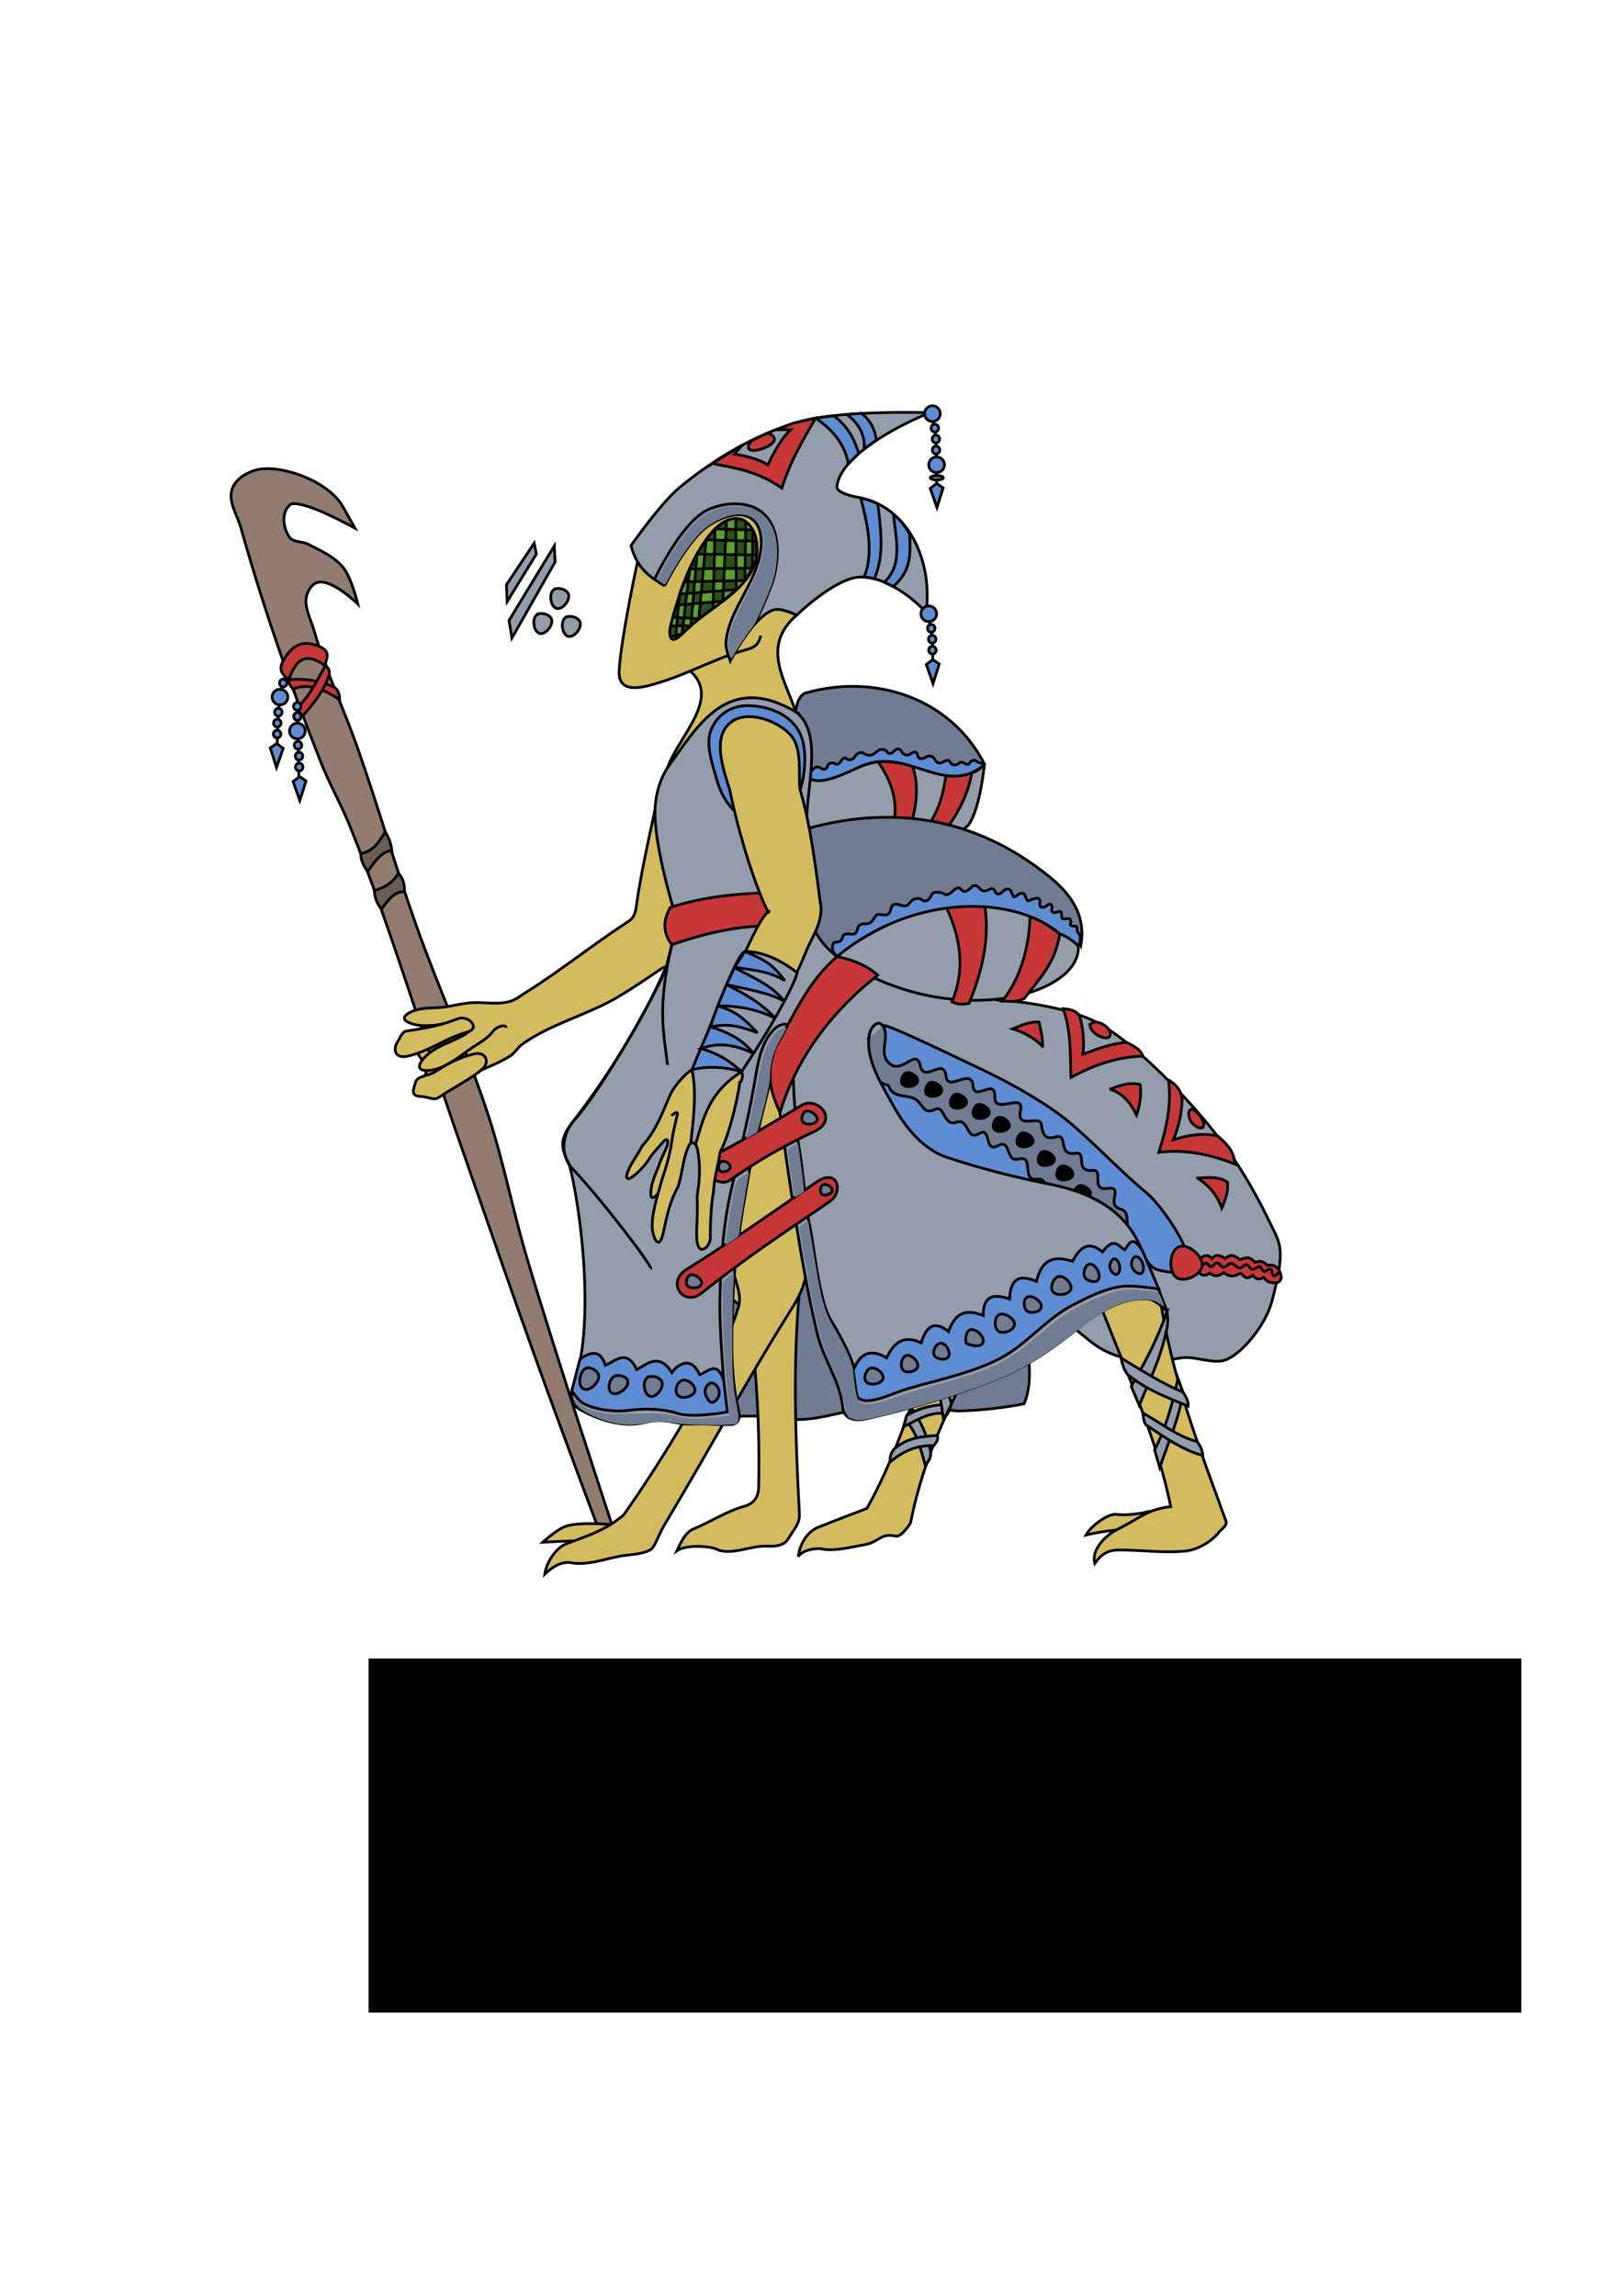 <?xml version="1.0" encoding="UTF-8" standalone="no"?>
<!-- Created with Inkscape (http://www.inkscape.org/) -->

<svg
   xmlns:dc="http://purl.org/dc/elements/1.1/"
   xmlns:cc="http://creativecommons.org/ns#"
   xmlns:rdf="http://www.w3.org/1999/02/22-rdf-syntax-ns#"
   xmlns:svg="http://www.w3.org/2000/svg"
   xmlns="http://www.w3.org/2000/svg"
   xmlns:sodipodi="http://sodipodi.sourceforge.net/DTD/sodipodi-0.dtd"
   xmlns:inkscape="http://www.inkscape.org/namespaces/inkscape"
   width="210mm"
   height="297mm"
   viewBox="0 0 210 297"
   version="1.1"
   id="svg8"
   inkscape:version="0.92.5 (2060ec1f9f, 2020-04-08)"
   sodipodi:docname="Grasser.svg">
  <defs
     id="defs2" />
  <sodipodi:namedview
     id="base"
     pagecolor="#ffffff"
     bordercolor="#666666"
     borderopacity="1.0"
     inkscape:pageopacity="0.0"
     inkscape:pageshadow="2"
     inkscape:zoom="0.98994949"
     inkscape:cx="101.15056"
     inkscape:cy="594.76775"
     inkscape:document-units="mm"
     inkscape:current-layer="layer1"
     showgrid="false"
     inkscape:window-width="1920"
     inkscape:window-height="1015"
     inkscape:window-x="0"
     inkscape:window-y="0"
     inkscape:window-maximized="1" />
  <g
     inkscape:label="Layer 1"
     inkscape:groupmode="layer"
     id="layer1">
    <path
       style="fill:#6f7c91;stroke:#000000;stroke-width:0.353;stroke-linecap:butt;stroke-linejoin:miter;stroke-opacity:1;fill-opacity:1;stroke-miterlimit:4;stroke-dasharray:none"
       d="m 132.967,174.056 c 0.303,2.779 0.459,5.474 -0.468,7.55 -3.556,0.704 -6.588,0.867 -8.553,0.935 0,0 -7.815,-0.812 -11.626,-0.401 -3.698,0.399 -7.258,2.012 -10.958,1.336 -3.462,-0.632 -10.557,0 -10.557,0 l 2.509,-33.202 7.039,-14.765 22.458,30.395 z"
       id="path1086"
       inkscape:connector-curvature="0"
       sodipodi:nodetypes="ccsssccccc" />
    <path
       style="fill:#d3bc5f;stroke:#000000;stroke-width:0.353;stroke-linecap:butt;stroke-linejoin:miter;stroke-opacity:1;fill-opacity:1;stroke-miterlimit:4;stroke-dasharray:none"
       d="m 86.929,122.206 -0.656,2.626 c 0,0 -4.335,3.018 -6.627,4.323 -3.904,2.222 -8.441,3.332 -12.094,5.947 -0.538,0.385 -0.865,1.018 -1.403,1.403 -1.191,0.852 -3.942,1.938 -3.942,1.938 l -7.484,1.47 0.601,-1.737 -1.604,-2.339"
       id="path1120"
       inkscape:connector-curvature="0"
       sodipodi:nodetypes="ccssscccc" />
    <path
       style="fill:#917c6f;stroke:#000000;stroke-width:0.353;stroke-linecap:butt;stroke-linejoin:miter;stroke-opacity:1;stroke-miterlimit:4;stroke-dasharray:none"
       d="m 31.183,68.324 c 2.899,10.318 6.44,20.465 10.394,30.427 1.123,2.83 2.649,5.488 3.78,8.315 5.348,13.374 9.427,27.222 14.174,40.821 3.323,9.518 6.601,19.052 10.016,28.537 2.748,7.629 8.428,22.821 8.428,22.821 l 1.203,-2.005 c 0,0 -7.696,-23.245 -11.143,-34.99 -1.708,-5.821 -2.86,-11.803 -4.725,-17.576 -2.732,-8.462 -6.478,-16.565 -9.449,-24.946 C 51.179,112.162 48.957,104.438 46.302,96.862 44.503,91.726 42.136,86.783 40.632,81.554 40.206,80.069 39.29,78.51 39.688,77.018 c 0.195,-0.733 0.764,-1.574 1.512,-1.701 1.918,-0.326 5.103,2.835 5.103,2.835 0,0 -0.821,-3.408 -1.89,-4.725 -1.145,-1.411 -2.922,-2.189 -4.536,-3.024 -0.779,-0.403 -1.975,-0.212 -2.457,-0.945 -0.866,-1.317 -1.048,-3.371 0.256,-4.257 1.695,-0.388 6.534,2.205 8.249,3.123 0,0 -1.414,-2.547 -1.781,-3.148 -2.028,-3.041 -7.776,-5.105 -10.881,-4.412 -1.309,0.322 -2.751,1.19 -3.213,2.457 -0.597,1.637 0.663,3.425 1.134,5.103 z"
       id="path1122"
       inkscape:connector-curvature="0"
       sodipodi:nodetypes="sssssccssssssscsssccccss" />
    <path
       style="fill:#d3bc5f;fill-opacity:1;stroke:#000000;stroke-width:0.353;stroke-linecap:butt;stroke-linejoin:miter;stroke-opacity:1;stroke-miterlimit:4;stroke-dasharray:none"
       d="m 65.484,132.958 c 0.002,-0.493 -1.174,-0.23 -1.701,0.472 -0.672,0.898 -1.711,1.459 -2.646,2.079 -1.68,1.115 -3.303,2.596 -5.292,2.929 -1.153,0.194 -2.339,-0.059 -0.945,-1.606 1.408,-1.562 3.806,-2.074 5.292,-3.024 1.635,-1.046 0.534,-2.23 -1.039,-1.795 -1.71,0.472 -3.548,0.892 -5.292,0.567 -0.891,-0.166 -2.219,-0.676 -1.134,-1.417 1.454,-0.993 3.463,-0.638 5.197,-0.945 0.913,-0.162 1.818,-0.377 2.74,-0.472 1.756,-0.182 3.593,0.29 5.292,-0.189 0.801,-0.226 1.468,-0.786 2.173,-1.228 4.545,-2.851 8.728,-6.247 13.229,-9.166 0.842,-0.546 0.919,-1.486 1.039,-2.362 0.615,-4.486 2.646,-13.324 2.646,-13.324 3.851,6.501 10.602,12.481 1.228,21.356"
       id="path1112"
       inkscape:connector-curvature="0"
       sodipodi:nodetypes="csssssssssssssscc" />
    <path
       style="fill:#d3bc5f;fill-opacity:1;stroke:#000000;stroke-width:0.353;stroke-linecap:butt;stroke-linejoin:miter;stroke-opacity:1;stroke-miterlimit:4;stroke-dasharray:none"
       d="m 148.535,195.571 c 0,0 -2.194,0.56 -4.143,0.334 -0.925,-0.107 -3.113,1.337 -3.875,2.673 2.984,-0.69 4.653,-0.702 6.815,-0.735 z"
       id="path1094"
       inkscape:connector-curvature="0"
       sodipodi:nodetypes="csccc" />
    <path
       style="fill:#d3bc5f;stroke:#000000;stroke-width:0.353;stroke-linecap:butt;stroke-linejoin:miter;stroke-opacity:1;fill-opacity:1;stroke-miterlimit:4;stroke-dasharray:none"
       d="m 79.179,197.242 c 0,0 -4.063,-0.421 -5.947,0.2 -1.156,0.381 -3.007,2.071 -3.007,2.071 0,0 1.826,-0.099 2.74,-0.134 1.67,-0.063 5.011,-0.134 5.011,-0.134 z"
       id="path1092"
       inkscape:connector-curvature="0"
       sodipodi:nodetypes="cscscc" />
    <path
       style="fill:#d3bc5f;stroke:#000000;stroke-width:0.353;stroke-linecap:butt;stroke-linejoin:miter;stroke-opacity:1;fill-opacity:1;stroke-miterlimit:4;stroke-dasharray:none"
       d="m 92.743,166.706 c 0,0 4.012,2.278 4.276,4.276 0.866,6.538 1.313,13.539 1.141,21.481 -0.024,1.112 -0.552,2.057 -1.871,2.405 -2.152,0.569 -4.504,2.09 -6.564,2.933 -0.848,0.347 -1.374,1.147 -2.138,2.806 1.188,-0.814 4.277,-0.613 5.151,-0.188 1.804,0.877 4.456,-0.523 6.548,-0.401 1.635,0.095 2.389,-0.346 2.812,-1.108 0.546,-0.985 1.406,-1.734 1.336,-3.074 -0.497,-9.56 -0.871,-19.16 0,-28.731 0.146,-1.609 -0.521,-2.988 -1.604,-3.608 -3.162,-1.813 -8.47,-6.917 -8.47,-6.917 z"
       id="path1090"
       inkscape:connector-curvature="0"
       sodipodi:nodetypes="csssscsssssscc" />
    <path
       style="fill:#d3bc5f;stroke:#000000;stroke-width:0.353;stroke-linecap:butt;stroke-linejoin:miter;stroke-opacity:1;fill-opacity:1;stroke-miterlimit:4;stroke-dasharray:none"
       d="m 93.36,156.582 c 0,0 0.762,5.26 1.464,7.816 0.451,1.641 1.185,3.239 0.709,4.751 -3.386,10.766 -14.978,27.092 -14.93,26.931 0,0 -1.221,0.944 -1.89,1.323 -1.951,1.105 -3.344,1.501 -5.433,2.315 -1.378,0.537 -2.577,2.384 -2.788,3.921 1.181,-1.126 2.271,-1.667 3.449,-1.465 2.068,0.356 4.174,-0.465 6.237,-0.85 1.337,-0.25 2.709,-0.187 3.922,-0.803 0.653,-0.332 1.026,-1.83 1.795,-3.118 6.197,-10.374 10.799,-18.986 16.631,-28.254 1.407,-2.237 2.188,-4.428 1.795,-6.898 -0.975,-6.138 -3.402,-18.332 -3.402,-18.332 l -0.894,-5.477 z"
       id="path1088"
       inkscape:connector-curvature="0"
       sodipodi:nodetypes="csscsscssssssccc" />
    <path
       style="fill:#d3bc5f;stroke:#000000;stroke-width:0.353;stroke-linecap:butt;stroke-linejoin:miter;stroke-opacity:1;fill-opacity:1;stroke-miterlimit:4;stroke-dasharray:none"
       d="m 127.283,173.496 c -3.86,7.178 -7.668,14.38 -9.449,23.435 -0.052,0.263 -1.26,1.928 -1.89,1.795 -2.129,-0.447 -2.061,0.766 -4.205,1.134 -1.511,0.259 -3.893,0.867 -5.386,0.52 -0.649,-0.151 -2.527,0.096 -3.071,0.992 0.228,-1.759 1.238,-3.25 2.551,-3.78 2.099,-0.847 6.331,-2.457 6.331,-2.457 3.353,-5.902 5.665,-12.975 8.04,-19.977 z"
       id="path1075"
       inkscape:connector-curvature="0"
       sodipodi:nodetypes="csssscsccc" />
    <path
       style="fill:#939dac;stroke:#000000;stroke-width:0.353;stroke-linecap:butt;stroke-linejoin:miter;stroke-opacity:1;fill-opacity:1;stroke-miterlimit:4;stroke-dasharray:none"
       d="m 119.724,189.56 c -0.618,-2.18 -1.159,-4.445 -2.551,-5.764 0.115,-0.386 -0.186,-0.481 0.85,-1.512 1.082,1.543 1.903,3.309 2.362,5.386 0.174,1.09 -0.338,1.38 -0.661,1.89 z"
       id="path1104"
       inkscape:connector-curvature="0"
       sodipodi:nodetypes="ccccc" />
    <path
       style="fill:#939dac;stroke:#000000;stroke-width:0.353;stroke-linecap:butt;stroke-linejoin:miter;stroke-opacity:1;fill-opacity:1;stroke-miterlimit:4;stroke-dasharray:none"
       d="m 123.111,181.64 c -1.862,0.07 -3.742,0.26 -5.78,1.47 l -0.434,1.47 c 1.918,-1.014 3.841,-2.115 5.679,-1.637 0.239,-0.434 0.382,-0.869 0.535,-1.303 z"
       id="path1108"
       inkscape:connector-curvature="0"
       sodipodi:nodetypes="ccccc" />
    <path
       style="fill:#939dac;stroke:#000000;stroke-width:0.353;stroke-linecap:butt;stroke-linejoin:miter;stroke-opacity:1;fill-opacity:1;stroke-miterlimit:4;stroke-dasharray:none"
       d="m 122.086,183.702 c -0.341,-2.422 -0.559,-4.942 -2.079,-6.426 l 0.865,-1.95 c 1.262,2.326 1.51,3.81 2.238,6.314 z"
       id="path1106"
       inkscape:connector-curvature="0"
       sodipodi:nodetypes="ccccc" />
    <path
       style="fill:#939dac;stroke:#000000;stroke-width:0.353;stroke-linecap:butt;stroke-linejoin:miter;stroke-opacity:1;fill-opacity:1;stroke-miterlimit:4;stroke-dasharray:none"
       d="m 129.705,129.499 c -0.044,-0.177 8.338,0.467 12.792,3.082 3.523,2.067 8.049,6.305 11.845,10.576 3.745,4.213 6.699,8.223 10.077,15.221 1.238,2.565 1.967,3.167 0.142,10.016 -0.747,2.801 -3.534,6.436 -5.811,7.465 -1.677,0.757 -4.142,-0.514 -5.953,-0.189 -4.314,0.774 -8.433,0.464 -11.623,-2.079 -7.868,-6.272 -23.151,-19.371 -23.151,-19.371 l -17.103,-10.3 3.496,-12.095 9.166,-5.67 z"
       id="path1071"
       inkscape:connector-curvature="0"
       sodipodi:nodetypes="csssssssccccc" />
    <path
       style="fill:#d3bc5f;fill-opacity:1;stroke:#000000;stroke-width:0.353;stroke-linecap:butt;stroke-linejoin:miter;stroke-opacity:1;stroke-miterlimit:4;stroke-dasharray:none"
       d="m 142.321,168.711 c 3.443,8.876 7.48,17.67 9.154,26.192 -3.117,0.397 -3.8,1.405 -6.882,2.94 -1.474,0.734 -3.433,2.586 -2.94,4.41 0.922,-1.334 1.853,-1.728 3.074,-1.737 2.896,-0.021 5.806,0.43 8.686,0.134 1.728,-0.178 3.548,-1.421 4.276,-2.405 0.321,-0.433 1.157,-0.855 0.935,-1.47 -3.367,-9.37 -7.138,-18.613 -8.686,-30.001 z"
       id="path1073"
       inkscape:connector-curvature="0"
       sodipodi:nodetypes="ccscsssscc" />
    <path
       style="fill:#6f7c91;stroke:#000000;stroke-width:0.353;stroke-linecap:butt;stroke-linejoin:miter;stroke-opacity:1;fill-opacity:1;stroke-miterlimit:4;stroke-dasharray:none"
       d="m 147.867,161.895 -15.969,-4.811 -15.101,-13.764 -4.878,-4.811 c 0.22,-1.762 0.199,-3.766 0.735,-5.212 0.442,-0.715 0.899,-1.348 1.604,-0.535 l 11.96,6.147 8.285,4.61 12.495,11.292 z"
       id="path1035"
       inkscape:connector-curvature="0"
       sodipodi:nodetypes="cccccccccc" />
    <path
       style="fill:#000000;stroke:#000000;stroke-width:0.353;stroke-linecap:butt;stroke-linejoin:miter;stroke-opacity:1;stroke-miterlimit:4;stroke-dasharray:none"
       d="m 117.264,138.776 c -0.51,0.163 -0.829,1.141 -0.468,1.537 0.445,0.487 1.789,0.242 1.938,-0.401 0.139,-0.603 -0.88,-1.324 -1.47,-1.136 z"
       id="path976"
       inkscape:connector-curvature="0"
       sodipodi:nodetypes="ssss" />
    <path
       style="fill:#5f8dd3;stroke:#000000;stroke-width:0.353;stroke-linecap:butt;stroke-linejoin:miter;stroke-opacity:1;fill-opacity:1;stroke-miterlimit:4;stroke-dasharray:none"
       d="m 114.993,140.514 c 0.589,1.537 2.097,1.07 3.309,1.611 1.103,0.492 1.103,2.204 2.668,1.401 1.283,-0.658 1.083,2.245 2.755,1.658 1.705,-0.597 1.257,2.479 2.953,1.476 1.691,-1 0.568,2.554 2.438,1.551 1.786,-0.958 0.9,2.194 2.677,1.724 2.106,-0.558 0.254,2.905 2.431,2.609 1.537,-0.209 0.615,2.035 2.416,1.868 1.754,-0.163 0.918,1.708 -0.647,1.603 -9.561,-0.639 -19.327,-6.282 -22.831,-14.813 -0.36,-0.877 0.022,-1.885 1.055,-1.02 0.219,0.183 0.669,0.051 0.776,0.333 z"
       id="path972"
       inkscape:connector-curvature="0"
       sodipodi:nodetypes="sssssssssssss" />
    <path
       style="fill:#000000;stroke:#000000;stroke-width:0.353;stroke-linecap:butt;stroke-linejoin:miter;stroke-opacity:1;stroke-miterlimit:4;stroke-dasharray:none"
       d="m 120.376,140.033 c -0.51,0.163 -0.829,1.141 -0.468,1.537 0.445,0.487 1.789,0.242 1.938,-0.401 0.139,-0.603 -0.88,-1.324 -1.47,-1.136 z"
       id="path976-7"
       inkscape:connector-curvature="0"
       sodipodi:nodetypes="ssss" />
    <path
       style="fill:#5f8dd3;fill-opacity:1;stroke:#000000;stroke-width:0.353;stroke-linecap:butt;stroke-linejoin:miter;stroke-opacity:1;stroke-miterlimit:4;stroke-dasharray:none"
       d="m 114.258,132.763 c 0.975,1.471 -0.801,3.617 1.002,4.944 1.521,1.12 3.316,-2.136 3.808,0.134 0.53,2.444 3.053,-1.282 3.355,1.443 0.226,2.037 3.285,-1.254 3.481,1.179 0.174,2.163 2.888,-1.138 2.815,1.429 -0.07,2.469 3.882,-0.783 3.314,1.844 -0.533,2.467 2.543,0.408 2.712,1.754 0.207,1.646 0.712,1.896 1.938,1.572 1.558,-0.411 0.126,2.533 2.448,2.128 1.629,-0.284 -0.19,2.481 2.245,2.216 1.495,-0.163 -0.334,2.654 1.878,2.337 2.33,-0.334 -0.307,2.137 1.737,2.672 1.624,0.426 0.093,2.783 1.68,4.045 1.306,1.038 1.528,3.512 3.303,3.86 1.411,0.277 3.402,0.88 3.602,-1.435 0.187,-2.167 -3.814,-7.397 -5.06,-8.425 -4.171,-3.443 -8.389,-8.181 -12.029,-10.715 -3.609,-2.511 -7.274,-4.394 -11.234,-6.247 -2.872,-1.344 -11.549,-5.572 -10.994,-4.735 z"
       id="path968"
       inkscape:connector-curvature="0"
       sodipodi:nodetypes="ssssssssssssssssssss" />
    <path
       style="fill:#000000;stroke:#000000;stroke-width:0.353;stroke-linecap:butt;stroke-linejoin:miter;stroke-opacity:1;stroke-miterlimit:4;stroke-dasharray:none"
       d="m 123.583,141.57 c -0.51,0.163 -0.829,1.141 -0.468,1.537 0.445,0.487 1.789,0.242 1.938,-0.401 0.139,-0.603 -0.88,-1.324 -1.47,-1.136 z"
       id="path976-5"
       inkscape:connector-curvature="0"
       sodipodi:nodetypes="ssss" />
    <path
       style="fill:#000000;stroke:#000000;stroke-width:0.353;stroke-linecap:butt;stroke-linejoin:miter;stroke-opacity:1;stroke-miterlimit:4;stroke-dasharray:none"
       d="m 139.62,153.396 c -0.51,0.163 -0.829,1.141 -0.468,1.537 0.445,0.487 1.789,0.242 1.938,-0.401 0.139,-0.603 -0.88,-1.324 -1.47,-1.136 z"
       id="path976-27"
       inkscape:connector-curvature="0"
       sodipodi:nodetypes="ssss" />
    <path
       style="fill:#939dac;stroke:#000000;stroke-width:0.353;stroke-linecap:butt;stroke-linejoin:miter;stroke-opacity:1;fill-opacity:1;stroke-miterlimit:4;stroke-dasharray:none"
       d="m 100.92,143.92 c 0,0 2.484,19.459 4.919,28.934 0.81,3.152 2.903,5.981 3.207,9.221 0.138,1.466 1.498,1.831 3.074,1.47 5.864,-1.343 11.672,-3.063 17.239,-5.345 3.947,-1.618 7.682,-4.38 10.023,-6.281 2.588,-2.102 5.902,-4.192 9.221,-3.875 0.959,0.091 2.405,1.604 2.405,1.604 0,0 -2.359,-6.251 -3.875,-9.221 -2.064,-4.043 -6.17,-6.216 -11.225,-7.216 -4.515,-0.893 -8.991,-2.036 -13.363,-3.474 -2.804,-0.923 -5.239,-3.55 -6.949,-6.682 -1.573,-2.881 -3.75,-6.143 -3.074,-9.354 0.124,-0.586 0.606,-1.278 1.203,-1.336 0.222,-0.022 0.535,0.401 0.535,0.401"
       id="path928"
       inkscape:connector-curvature="0"
       sodipodi:nodetypes="csssssscssssssc" />
    <path
       style="fill:#000000;stroke:#000000;stroke-width:0.353;stroke-linecap:butt;stroke-linejoin:miter;stroke-opacity:1;stroke-miterlimit:4;stroke-dasharray:none"
       d="m 126.523,142.906 c -0.51,0.163 -0.829,1.141 -0.468,1.537 0.445,0.487 1.789,0.242 1.938,-0.401 0.139,-0.603 -0.88,-1.324 -1.47,-1.136 z"
       id="path976-3"
       inkscape:connector-curvature="0"
       sodipodi:nodetypes="ssss" />
    <path
       style="fill:#000000;stroke:#000000;stroke-width:0.353;stroke-linecap:butt;stroke-linejoin:miter;stroke-opacity:1;stroke-miterlimit:4;stroke-dasharray:none"
       d="m 129.129,144.577 c -0.51,0.163 -0.829,1.141 -0.468,1.537 0.445,0.487 1.789,0.242 1.938,-0.401 0.139,-0.603 -0.88,-1.324 -1.47,-1.136 z"
       id="path976-56"
       inkscape:connector-curvature="0"
       sodipodi:nodetypes="ssss" />
    <path
       style="fill:#000000;stroke:#000000;stroke-width:0.353;stroke-linecap:butt;stroke-linejoin:miter;stroke-opacity:1;stroke-miterlimit:4;stroke-dasharray:none"
       d="m 132.203,146.581 c -0.51,0.163 -0.829,1.141 -0.468,1.537 0.445,0.487 1.789,0.242 1.938,-0.401 0.139,-0.603 -0.88,-1.324 -1.47,-1.136 z"
       id="path976-2"
       inkscape:connector-curvature="0"
       sodipodi:nodetypes="ssss" />
    <path
       style="fill:#000000;stroke:#000000;stroke-width:0.353;stroke-linecap:butt;stroke-linejoin:miter;stroke-opacity:1;stroke-miterlimit:4;stroke-dasharray:none"
       d="m 134.942,148.986 c -0.51,0.163 -0.829,1.141 -0.468,1.537 0.445,0.487 1.789,0.242 1.938,-0.401 0.139,-0.603 -0.88,-1.324 -1.47,-1.136 z"
       id="path976-9"
       inkscape:connector-curvature="0"
       sodipodi:nodetypes="ssss" />
    <path
       style="fill:#000000;stroke:#000000;stroke-width:0.353;stroke-linecap:butt;stroke-linejoin:miter;stroke-opacity:1;stroke-miterlimit:4;stroke-dasharray:none"
       d="m 137.348,150.857 c -0.51,0.163 -0.829,1.141 -0.468,1.537 0.445,0.487 1.789,0.242 1.938,-0.401 0.139,-0.603 -0.88,-1.324 -1.47,-1.136 z"
       id="path976-1"
       inkscape:connector-curvature="0"
       sodipodi:nodetypes="ssss" />
    <path
       style="fill:#939dac;stroke:#000000;stroke-width:0.353;stroke-linecap:butt;stroke-linejoin:miter;stroke-opacity:1;fill-opacity:1;stroke-miterlimit:4;stroke-dasharray:none"
       d="m 73.7,150.804 c 1.527,5.866 3.349,21.009 0.468,28.464 -0.4,1.036 -0.312,2.414 0.869,3.074 2.328,1.3 5.536,2.415 8.419,1.67 1.267,-0.328 2.747,-0.272 4.209,0.067 1.108,0.256 2.271,0.101 3.408,0.134 1.18,0.034 2.362,0.123 3.541,0.067 0.914,-0.044 1.187,-0.794 0.935,-1.871 -1.066,-4.561 -0.902,-9.351 -0.735,-14.032 0.193,-5.406 1.058,-10.777 2.005,-16.103 0.828,-4.66 3.207,-13.831 3.207,-13.831 l 8.285,-14.7 -6.815,-10.891 -14.566,9.354 -0.656,2.626 c -3.361,8.02 -8.93,16.161 -12.052,20.148 -2.036,2.6 -1.575,3.537 -0.521,5.823 z"
       id="path879"
       inkscape:connector-curvature="0"
       sodipodi:nodetypes="cssssssssscccccsc" />
    <path
       style="fill:none;stroke:#000000;stroke-width:0.353;stroke-linecap:butt;stroke-linejoin:miter;stroke-opacity:1;stroke-miterlimit:4;stroke-dasharray:none"
       d="m 110.382,177.33 c 0.484,-0.054 -0.801,-3.189 -2.873,-6.548 -1.546,-2.506 -2.137,-9.345 -2.74,-12.228 -0.666,-3.19 -0.761,-6.378 -1.336,-9.889 -0.64,-3.908 -1.019,-11.417 -0.668,-11.359"
       id="path966"
       inkscape:connector-curvature="0"
       sodipodi:nodetypes="csssc" />
    <path
       style="fill:none;stroke:#000000;stroke-width:0.353;stroke-linecap:butt;stroke-linejoin:miter;stroke-opacity:1;stroke-miterlimit:4;stroke-dasharray:none"
       d="m 93.644,178.599 c 0,0 -0.558,-6.753 -0.5,-10.156 0.081,-4.787 0.365,-9.558 1.403,-14.232 1.021,-4.599 2.218,-9.11 3.074,-14.098 0.422,-2.459 0.802,-5.293 2.606,-7.016 0.423,-0.404 1.126,-0.746 1.67,-0.535 0.167,0.065 0.267,0.468 0.267,0.468"
       id="path942"
       inkscape:connector-curvature="0"
       sodipodi:nodetypes="csssssc" />
    <path
       style="fill:#c83737;stroke:#000000;stroke-width:0.353;stroke-linecap:butt;stroke-linejoin:miter;stroke-opacity:1;fill-opacity:1;stroke-miterlimit:4;stroke-dasharray:none"
       d="m 94.4,152.708 c -1.448,1.016 -5.185,-1.527 -1.228,-3.638 3.528,-1.882 7.056,-3.962 10.583,-6.095 1.962,-1.186 4.897,1.865 1.606,3.402 -3.54,1.653 -7.17,3.671 -10.961,6.331 z"
       id="path889"
       inkscape:connector-curvature="0"
       sodipodi:nodetypes="sssss" />
    <path
       style="fill:#939dac;stroke:#000000;stroke-width:0.353;stroke-linecap:butt;stroke-linejoin:miter;stroke-opacity:1;fill-opacity:1;stroke-miterlimit:4;stroke-dasharray:none"
       d="m 139.518,122.328 c 0.514,6.619 -17.093,11.261 -31.207,1.415 10.539,-13.238 25.846,-11.788 31.207,-1.415 z"
       id="path871"
       inkscape:connector-curvature="0"
       sodipodi:nodetypes="ccc" />
    <path
       style="fill:#939dac;stroke:#000000;stroke-width:0.353;stroke-linecap:butt;stroke-linejoin:miter;stroke-opacity:1;fill-opacity:1;stroke-miterlimit:4;stroke-dasharray:none"
       d="m 127.378,98.846 c 0,0 -0.508,5.501 -1.962,7.724 -0.417,0.638 -1.804,1.403 -1.804,1.403 l -18.642,1.002 -1.47,-6.882 2.806,-2.94 c 7.669,-1.967 14.118,-0.409 21.072,-0.308 z"
       id="path855"
       inkscape:connector-curvature="0"
       sodipodi:nodetypes="csccccc" />
    <path
       style="fill:#c83737;stroke:#000000;stroke-width:0.353;stroke-linecap:butt;stroke-linejoin:miter;stroke-opacity:1;fill-opacity:1;stroke-miterlimit:4;stroke-dasharray:none"
       d="m 119.536,107.406 c 2.088,-2.284 2.54,-4.998 2.973,-7.717 h 3.274 c -0.446,3.008 -1.851,5.677 -3.809,8.152 z"
       id="path851"
       inkscape:connector-curvature="0"
       sodipodi:nodetypes="ccccc" />
    <path
       style="fill:#c83737;stroke:#000000;stroke-width:0.353;stroke-linecap:butt;stroke-linejoin:miter;stroke-opacity:1;fill-opacity:1;stroke-miterlimit:4;stroke-dasharray:none"
       d="m 115.46,107.172 c 0.901,-2.996 0.112,-5.991 -2.105,-8.987 l 4.343,0.033 c 1.408,2.962 0.889,5.924 0.1,8.887 z"
       id="path853"
       inkscape:connector-curvature="0"
       sodipodi:nodetypes="ccccc" />
    <path
       style="fill:#c83737;fill-opacity:1;stroke:#000000;stroke-width:0.353;stroke-linecap:butt;stroke-linejoin:miter;stroke-opacity:1;stroke-miterlimit:4;stroke-dasharray:none"
       d="m 122.228,116.942 c 2.172,4.341 2.677,8.574 0.945,12.662 0.736,0.378 1.477,0.34 2.221,0.189 1.764,-4.378 2.733,-8.677 1.984,-12.804 z"
       id="path867"
       inkscape:connector-curvature="0"
       sodipodi:nodetypes="ccccc" />
    <path
       style="fill:#6f7c91;stroke:#000000;stroke-width:0.353;stroke-linecap:butt;stroke-linejoin:miter;stroke-opacity:1;fill-opacity:1;stroke-miterlimit:4;stroke-dasharray:none"
       d="m 104.168,107.573 c 0.359,-0.083 0.525,-0.447 0.888,-0.542 9.621,-2.516 20.574,-1.916 30.85,6.488 3.465,2.834 4.503,5.662 3.942,8.82 -1.828,-3.334 -10.639,-6.464 -16.303,-5.613 -7.345,1.104 -15.612,6.827 -15.234,7.016 -5.579,-4.209 -3.876,-10.467 -4.143,-16.17 z"
       id="path861"
       inkscape:connector-curvature="0"
       sodipodi:nodetypes="csscscc" />
    <path
       style="fill:#6f7c91;stroke:#000000;stroke-width:0.353;stroke-linecap:butt;stroke-linejoin:miter;stroke-opacity:1;fill-opacity:1;stroke-miterlimit:4;stroke-dasharray:none"
       d="m 102.938,92.065 c 0.126,-0.88 0.397,-1.991 1.194,-2.385 8.967,-2.605 18.835,0.543 23.246,9.166 0,0 -0.784,0.885 -1.323,1.039 -3.988,1.146 -8.242,-1.649 -12.379,-1.323 -2.952,0.233 -5.66,2.83 -8.575,2.315 -0.256,-0.045 -0.498,-0.23 -0.638,-0.449 -1.527,-2.387 -1.925,-5.558 -1.525,-8.363 z"
       id="path848"
       inkscape:connector-curvature="0"
       sodipodi:nodetypes="sccsssss" />
    <path
       style="fill:#5f8dd3;fill-opacity:1;stroke:#000000;stroke-width:0.353;stroke-linecap:butt;stroke-linejoin:miter;stroke-opacity:1;stroke-miterlimit:4;stroke-dasharray:none"
       d="m 104.038,99.696 c 0.33,0.165 0.851,0.348 1.04,-0.024 0.13,-0.257 0.39,-0.414 0.692,-0.453 0.32,-0.041 0.384,0.238 0.726,0.287 0.415,0.06 0.428,-0.09 0.566,-0.378 0.141,-0.294 0.158,-0.395 0.661,-0.425 0.253,-0.015 0.552,0.349 0.851,0.047 0.146,-0.148 0.268,-0.348 0.425,-0.52 0.097,-0.106 0.298,-0.285 0.52,-0.095 0.346,0.298 0.831,0.143 1.039,-0.189 0.175,-0.28 0.339,-0.407 0.567,-0.52 0.444,-0.22 0.71,0.133 1.039,0.236 0.693,0.158 0.91,-0.129 1.431,-0.534 0.266,-0.331 1.029,-0.148 1.121,0.061 0.144,0.329 0.556,0.359 0.803,0.142 0.235,-0.207 0.409,-0.513 0.803,-0.425 0.245,0.055 0.321,0.347 0.425,0.472 0.171,0.204 0.619,0.442 0.898,0.236 0.229,-0.17 0.716,-0.424 0.902,-0.266 0.269,0.229 0.12,0.692 0.468,0.785 0.268,0.072 0.663,-0.072 0.803,-0.189 0.226,-0.189 0.795,-0.215 1.018,0.116 0.224,0.332 0.432,0.777 0.872,0.64 0.255,-0.079 0.547,-0.25 0.803,-0.331 0.318,-0.101 0.411,0.241 0.567,0.425 0.192,0.227 0.583,0.191 0.846,0.062 0.283,-0.139 0.298,-0.357 0.666,-0.204 0.27,0.113 0.604,0.408 0.85,0.094 0.132,-0.168 0.226,-0.35 0.521,-0.378 0.435,-0.041 0.439,0.286 0.85,0.331 0.436,0.048 0.593,0.199 0.236,0.472 -5.04,3.865 -9.83,-2.774 -15.851,0.047 -3.15,1.476 -6.337,2.9 -7.159,0.472 z"
       id="path857"
       inkscape:connector-curvature="0"
       sodipodi:nodetypes="cssssssssssccssssssssssssssssssscc" />
    <path
       style="fill:#939dac;stroke:#000000;stroke-width:0.353;stroke-linecap:butt;stroke-linejoin:miter;stroke-opacity:1;stroke-miterlimit:4;stroke-dasharray:none"
       d="m 86.368,99.318 c -0.993,1.517 -1.507,3.387 -1.606,5.197 -0.266,4.836 2.74,14.269 2.74,14.269 L 106.106,116.593 c 0,0 -1.167,-5.071 -1.596,-7.636 -0.957,-5.73 2.904,-14.469 -2.173,-17.292 -8.748,-4.865 -12.006,1.601 -15.969,7.654 z"
       id="path850"
       inkscape:connector-curvature="0"
       sodipodi:nodetypes="ssccsss" />
    <path
       style="fill:#c83737;fill-opacity:1;stroke:#000000;stroke-width:0.353;stroke-linecap:butt;stroke-linejoin:miter;stroke-opacity:1;stroke-miterlimit:4;stroke-dasharray:none"
       d="m 133.284,118.076 c -0.036,4.263 -1.15,8.294 -3.579,11.423 0.967,0.048 1.942,0.148 2.823,-0.32 1.799,-2.443 3.978,-4.391 4.595,-8.371 z"
       id="path869"
       inkscape:connector-curvature="0"
       sodipodi:nodetypes="ccccc" />
    <path
       style="fill:#5f8dd3;stroke:#000000;stroke-width:0.353;stroke-linecap:butt;stroke-linejoin:miter;stroke-opacity:1;fill-opacity:1;stroke-miterlimit:4;stroke-dasharray:none"
       d="m 108.311,123.743 c -0.3,-0.352 -0.563,-0.602 -0.588,-0.942 -0.032,-0.438 0.012,-0.839 0.331,-0.898 0.418,-0.077 0.753,-0.048 0.898,-0.472 0.09,-0.264 0.142,-0.587 0.559,-0.617 0.47,-0.034 0.92,0.139 1.189,-0.092 0.246,-0.212 0.208,-0.705 0.425,-0.945 0.276,-0.306 0.663,-0.235 1.125,-0.284 0.635,-0.067 0.741,-0.721 1.143,-1.087 0.298,-0.271 0.828,0.017 1.276,-0.047 0.424,-0.061 0.549,-0.474 0.661,-0.945 0.07,-0.294 0.296,-0.5 0.769,-0.425 0.462,0.073 1.013,0.429 1.452,0 0.384,-0.517 0.666,-0.734 1.187,-0.756 0.518,-0.026 0.664,0.459 1.175,0.283 0.248,-0.085 0.522,-0.463 0.614,-0.709 0.129,-0.343 0.331,-0.375 0.749,-0.378 0.448,-0.004 0.764,0.11 0.999,0.284 0.771,0.134 0.973,-0.669 1.654,-0.851 0.385,-0.102 0.495,0.435 0.827,0.472 0.37,0.042 0.912,-0.522 1.11,-0.709 0.916,-0.313 0.718,0.763 1.701,0.614 0.36,-0.056 0.596,-0.407 0.945,-0.236 0.234,0.115 0.221,0.508 0.472,0.615 0.339,0.143 0.575,-0.112 0.756,-0.283 0.207,-0.197 0.482,-0.418 0.85,-0.283 0.217,0.079 0.31,0.438 0.425,0.756 0.078,0.214 0.198,0.307 0.472,0.095 0.256,-0.198 0.646,-0.5 0.971,-0.278 0.329,0.225 0.284,1.066 0.668,0.893 0.526,-0.238 0.954,-0.386 1.231,-0.281 0.385,0.146 0.088,0.633 0.2,0.942 0.101,0.281 0.598,0.248 0.85,0 0.136,-0.134 0.448,-0.341 0.656,-0.073 0.224,0.287 -0.214,0.652 0.147,0.877 0.361,0.225 0.804,-0.204 1.039,-0.047 0.292,0.195 -0.123,0.963 0.445,0.945 0.384,-0.012 0.678,-0.19 0.83,0.189 0.147,0.365 -0.309,0.576 0.189,0.709 0.238,0.063 0.752,-0.106 0.661,0.505 -0.056,0.378 0.316,0.395 0.378,0.818 0.065,0.446 0.006,1.025 -0.236,1.229 -0.62,-0.549 -1.521,-1.251 -2.395,-1.52 -5.635,-4.905 -18.71,-5.446 -28.814,2.935 z"
       id="path863"
       inkscape:connector-curvature="0"
       sodipodi:nodetypes="csssssssssssccsssccsccssssssssssssssssssscccc" />
    <path
       style="fill:#d3bc5f;stroke:#000000;stroke-width:0.353;stroke-linecap:butt;stroke-linejoin:miter;stroke-opacity:1;stroke-miterlimit:4;stroke-dasharray:none"
       d="M 96.1,63.127 84.714,72.34 83.674,84.814 96.526,80.278 103.66,66.954 Z"
       id="path847"
       inkscape:connector-curvature="0" />
    <path
       style="fill:#d3bc5f;stroke:#000000;stroke-width:0.353;stroke-linecap:butt;stroke-linejoin:miter;stroke-opacity:1;stroke-miterlimit:4;stroke-dasharray:none"
       d="m 102.938,92.065 c -1.228,-3.979 -4.581,-8.408 0.155,-12.496 -6.831,-3.145 -10.337,2.153 -13.985,7.087 4.418,3.539 -1.273,8.486 -2.74,12.662 3.973,-5.521 7.766,-12.361 16.571,-7.253 z"
       id="path843"
       inkscape:connector-curvature="0"
       sodipodi:nodetypes="ccccc" />
    <path
       style="fill:#d3bc5f;stroke:#000000;stroke-width:0.353;stroke-linecap:butt;stroke-linejoin:miter;stroke-opacity:1;stroke-miterlimit:4;stroke-dasharray:none"
       d="m 82.519,72.56 c 0,0 -2.063,9.343 -2.405,14.098 -0.166,2.311 1.392,2.676 3.942,2.005 4.696,-1.237 7.984,-3.367 12.576,-4.63 1.404,-0.386 1.57,-1.02 1.804,-1.804"
       id="path845"
       inkscape:connector-curvature="0"
       sodipodi:nodetypes="csssc" />
    <path
       style="fill:none;stroke:#000000;stroke-width:0.353;stroke-linecap:butt;stroke-linejoin:miter;stroke-opacity:1;stroke-miterlimit:4;stroke-dasharray:none"
       d="m 121.197,62.546 c -0.195,-3.418 0.36,-6.315 -0.906,-9.152"
       id="path899"
       inkscape:connector-curvature="0"
       sodipodi:nodetypes="cc" />
    <path
       style="fill:#939dac;stroke:#000000;stroke-width:0.353;stroke-linecap:butt;stroke-linejoin:miter;stroke-opacity:1;stroke-miterlimit:4;stroke-dasharray:none"
       d="m 85.99,75.789 c 0,0 3.036,-6.087 5.764,-7.843 4.892,-3.149 7.893,-0.51 6.331,4.819 -1.049,3.581 -3.888,6.672 -4.158,10.394 -0.059,0.808 0.567,2.362 0.567,2.362 0,0 2.845,-5.687 5.575,-6.615 0.977,-0.332 3.024,0.661 3.024,0.661 0,0 5.029,-4.866 8.221,-4.914 4.35,-0.065 8.662,4.63 8.504,4.63 0.919,-6.524 -2.186,-13.789 -8.83,-14.958 -0.772,-0.126 -2.79,-0.613 -2.698,-1.39 0.596,-5.055 12.001,-9.544 12.001,-9.544 0,0 -11.624,-0.397 -17.103,1.228 -5.555,1.648 -10.742,4.725 -15.214,8.41 -2.536,2.09 -6.331,7.56 -6.331,7.56 0.797,3.037 2.565,4.13 4.347,5.197 z"
       id="path8"
       inkscape:connector-curvature="0"
       sodipodi:nodetypes="cssscscsccscsscc" />
    <path
       style="fill:#c83737;stroke:#000000;stroke-width:0.353;stroke-linecap:butt;stroke-linejoin:miter;stroke-opacity:1;stroke-miterlimit:4;stroke-dasharray:none"
       d="m 92.175,59.965 c 2.842,0.595 5.575,0.846 8.987,3.174 1.099,-3.494 2.756,-6.255 4.377,-9.054 l -3.04,0.702 -2.005,0.802 h 1.804 c -1.084,1.005 -2.033,2.651 -2.94,4.544 -1.334,-0.808 -2.834,-1.119 -4.343,-1.403 l 1.077,-1.183 c -1.306,0.775 -2.611,1.557 -3.917,2.419 z"
       id="path10"
       inkscape:connector-curvature="0"
       sodipodi:nodetypes="cccccccccc" />
    <path
       style="fill:#5f8dd3;stroke:#000000;stroke-width:0.353;stroke-linecap:butt;stroke-linejoin:miter;stroke-opacity:1;stroke-miterlimit:4;stroke-dasharray:none"
       d="m 115.566,75.86 c 2.414,-2 2.24,-4.348 2.126,-6.78 -0.533,-0.931 -1.151,-1.816 -2.091,-2.528 0.319,3.183 1.261,6.482 -1.181,8.764 z"
       id="path12"
       inkscape:connector-curvature="0"
       sodipodi:nodetypes="ccccc" />
    <path
       style="fill:#5f8dd3;stroke:#000000;stroke-width:0.353;stroke-linecap:butt;stroke-linejoin:miter;stroke-opacity:1;stroke-miterlimit:4;stroke-dasharray:none"
       d="m 113.121,74.874 c 1.309,-2.96 0.877,-6.276 0.461,-9.668 -0.669,-0.38 -1.431,-0.584 -2.209,-0.762 0.923,3.52 1.68,7.105 0.443,10.194 0.485,0.045 0.914,0.128 1.305,0.236 z"
       id="path14"
       inkscape:connector-curvature="0"
       sodipodi:nodetypes="ccccc" />
    <path
       style="fill:#5f8dd3;stroke:#000000;stroke-width:0.353;stroke-linecap:butt;stroke-linejoin:miter;stroke-opacity:1;stroke-miterlimit:4;stroke-dasharray:none"
       d="m 111.468,53.465 c 1.259,1.029 1.734,2.124 1.925,3.467 l -1.583,1.163 c 0.161,-1.649 -0.566,-3.217 -2.232,-4.488 z"
       id="path16"
       inkscape:connector-curvature="0"
       sodipodi:nodetypes="ccccc" />
    <path
       style="fill:#5f8dd3;stroke:#000000;stroke-width:0.353;stroke-linecap:butt;stroke-linejoin:miter;stroke-opacity:1;stroke-miterlimit:4;stroke-dasharray:none"
       d="m 107.889,53.796 c 1.717,1.256 2.658,2.951 3.213,4.866 l -1.347,1.347 c -0.451,-2.659 -2.105,-4.456 -4.217,-5.924 z"
       id="path18"
       inkscape:connector-curvature="0"
       sodipodi:nodetypes="ccccc" />
    <path
       style="fill:none;stroke:#000000;stroke-width:0.353;stroke-linecap:butt;stroke-linejoin:miter;stroke-opacity:1;stroke-miterlimit:4;stroke-dasharray:none"
       d="m 84.714,74.892 c 0,0 3.412,-7.253 6.756,-8.882 2.067,-1.007 5.031,-1.248 6.898,0.094 2.485,1.786 2.54,5.507 1.795,8.457 -0.546,2.164 -2.551,6.189 -2.551,6.189"
       id="path20"
       inkscape:connector-curvature="0"
       sodipodi:nodetypes="csssc" />
    <path
       style="fill:#c83737;stroke:#000000;stroke-width:0.353;stroke-linecap:butt;stroke-linejoin:miter;stroke-opacity:1;stroke-miterlimit:4;stroke-dasharray:none"
       d="m 97.258,57.009 2.079,-0.992 c 3.389,1.255 -4.384,3.778 -2.079,0.992 z"
       id="path22"
       inkscape:connector-curvature="0"
       sodipodi:nodetypes="ccc" />
    <circle
       style="opacity:1;vector-effect:none;fill:#5f8dd3;fill-opacity:1;fill-rule:evenodd;stroke:#000000;stroke-width:0.353;stroke-linecap:round;stroke-linejoin:round;stroke-miterlimit:4;stroke-dasharray:none;stroke-dashoffset:0;stroke-opacity:1"
       id="path24"
       cx="120.645"
       cy="53.512"
       r="1.016" />
    <ellipse
       style="opacity:1;vector-effect:none;fill:#5f8dd3;fill-opacity:1;fill-rule:evenodd;stroke:#000000;stroke-width:0.353;stroke-linecap:round;stroke-linejoin:round;stroke-miterlimit:4;stroke-dasharray:none;stroke-dashoffset:0;stroke-opacity:1"
       id="path849"
       cx="120.964"
       cy="55.391"
       rx="0.484"
       ry="0.508" />
    <ellipse
       style="opacity:1;vector-effect:none;fill:#5f8dd3;fill-opacity:1;fill-rule:evenodd;stroke:#000000;stroke-width:0.353;stroke-linecap:round;stroke-linejoin:round;stroke-miterlimit:4;stroke-dasharray:none;stroke-dashoffset:0;stroke-opacity:1"
       id="path849-6"
       cx="121.094"
       cy="56.796"
       rx="0.484"
       ry="0.508" />
    <ellipse
       style="opacity:1;vector-effect:none;fill:#5f8dd3;fill-opacity:1;fill-rule:evenodd;stroke:#000000;stroke-width:0.353;stroke-linecap:round;stroke-linejoin:round;stroke-miterlimit:4;stroke-dasharray:none;stroke-dashoffset:0;stroke-opacity:1"
       id="path849-7"
       cx="121.118"
       cy="58.214"
       rx="0.484"
       ry="0.508" />
    <circle
       style="opacity:1;vector-effect:none;fill:#5f8dd3;fill-opacity:1;fill-rule:evenodd;stroke:#000000;stroke-width:0.353;stroke-linecap:round;stroke-linejoin:round;stroke-miterlimit:4;stroke-dasharray:none;stroke-dashoffset:0;stroke-opacity:1"
       id="path24-35"
       cx="121.189"
       cy="60.127"
       r="1.016" />
    <ellipse
       style="opacity:1;vector-effect:none;fill:#5f8dd3;fill-opacity:1;fill-rule:evenodd;stroke:#000000;stroke-width:0.353;stroke-linecap:round;stroke-linejoin:round;stroke-miterlimit:4;stroke-dasharray:none;stroke-dashoffset:0;stroke-opacity:1"
       id="path895"
       cx="121.21"
       cy="61.804"
       rx="0.852"
       ry="0.284" />
    <path
       style="fill:#5f8dd3;stroke:#000000;stroke-width:0.353;stroke-linecap:butt;stroke-linejoin:miter;stroke-opacity:1;stroke-miterlimit:4;stroke-dasharray:none"
       d="m 121.197,62.546 -0.835,0.635 0.869,2.472 0.802,-2.539 z"
       id="path897"
       inkscape:connector-curvature="0"
       sodipodi:nodetypes="ccccc" />
    <path
       style="fill:none;stroke:#000000;stroke-width:0.353;stroke-linecap:butt;stroke-linejoin:miter;stroke-opacity:1;stroke-miterlimit:4;stroke-dasharray:none"
       d="m 120.724,88.437 c -0.195,-3.418 0.36,-6.315 -0.906,-9.152"
       id="path899-6"
       inkscape:connector-curvature="0"
       sodipodi:nodetypes="cc" />
    <circle
       style="opacity:1;vector-effect:none;fill:#5f8dd3;fill-opacity:1;fill-rule:evenodd;stroke:#000000;stroke-width:0.353;stroke-linecap:round;stroke-linejoin:round;stroke-miterlimit:4;stroke-dasharray:none;stroke-dashoffset:0;stroke-opacity:1"
       id="path24-2"
       cx="120.173"
       cy="79.404"
       r="1.016" />
    <ellipse
       style="opacity:1;vector-effect:none;fill:#5f8dd3;fill-opacity:1;fill-rule:evenodd;stroke:#000000;stroke-width:0.353;stroke-linecap:round;stroke-linejoin:round;stroke-miterlimit:4;stroke-dasharray:none;stroke-dashoffset:0;stroke-opacity:1"
       id="path849-9"
       cx="120.492"
       cy="81.282"
       rx="0.484"
       ry="0.508" />
    <ellipse
       style="opacity:1;vector-effect:none;fill:#5f8dd3;fill-opacity:1;fill-rule:evenodd;stroke:#000000;stroke-width:0.353;stroke-linecap:round;stroke-linejoin:round;stroke-miterlimit:4;stroke-dasharray:none;stroke-dashoffset:0;stroke-opacity:1"
       id="path849-6-1"
       cx="120.622"
       cy="82.688"
       rx="0.484"
       ry="0.508" />
    <ellipse
       style="opacity:1;vector-effect:none;fill:#5f8dd3;fill-opacity:1;fill-rule:evenodd;stroke:#000000;stroke-width:0.353;stroke-linecap:round;stroke-linejoin:round;stroke-miterlimit:4;stroke-dasharray:none;stroke-dashoffset:0;stroke-opacity:1"
       id="path849-7-2"
       cx="120.645"
       cy="84.105"
       rx="0.484"
       ry="0.508" />
    <path
       style="fill:#5f8dd3;stroke:#000000;stroke-width:0.353;stroke-linecap:butt;stroke-linejoin:miter;stroke-opacity:1;stroke-miterlimit:4;stroke-dasharray:none"
       d="m 120.691,85.33 -0.835,0.635 0.869,2.472 0.802,-2.539 z"
       id="path897-9"
       inkscape:connector-curvature="0"
       sodipodi:nodetypes="ccccc" />
    <path
       style="fill:#5aa02c;stroke:#000000;stroke-width:0.353;stroke-linecap:butt;stroke-linejoin:miter;stroke-opacity:1;stroke-miterlimit:4;stroke-dasharray:none"
       d="m 86.929,80.311 c 1.066,-3.896 2.366,-7.929 4.878,-11.092 3.204,-4.034 6.356,-1.835 6.147,2.205 -0.247,4.77 -6.364,7.128 -9.689,10.557 -1.73,1.784 -1.801,0.027 -1.336,-1.67 z"
       id="path937"
       inkscape:connector-curvature="0"
       sodipodi:nodetypes="sssss" />
    <path
       style="fill:#2d5016;stroke:#000000;stroke-width:0.353;stroke-linecap:round;stroke-linejoin:bevel;stroke-opacity:1;stroke-miterlimit:4;stroke-dasharray:none"
       d="m 87.431,82.617 c -0.024,-0.095 0.496,-5.764 0.496,-5.764 l 1.329,-3.253 -1.022,8.427 1.158,-1.063 0.803,-9.284 1.158,-1.843 -0.921,10.205 1.843,-1.347 0.236,-10.276 c 0.478,-0.327 0.895,-0.817 1.488,-0.98 l -0.472,10.335 1.748,-1.5 -0.071,-9.142 c 0.451,0.017 0.909,-0.021 1.299,0.39 l -0.118,7.583 0.969,-1.606 0.047,-4.937 -4.89,-0.142 -1.158,1.417 6.52,0.165 0.047,1.795 -7.749,-0.118 -0.916,1.92 8.097,-0.101 -0.969,1.606 -7.867,0.165 -0.591,1.583 7.347,-0.579 -1.748,1.5 -6.024,0.52 -0.449,1.559 3.378,0.189 -1.039,0.921 -2.61,0.012 c -0.134,0.461 -0.153,0.921 -0.035,1.382 l 1.488,-0.331 z"
       id="path941"
       inkscape:connector-curvature="0"
       sodipodi:nodetypes="cccccccccccccccccccccccccccccccccccccc" />
    <path
       style="fill:#c83737;stroke:#000000;stroke-width:0.353;stroke-linecap:butt;stroke-linejoin:miter;stroke-opacity:1;stroke-miterlimit:4;stroke-dasharray:none"
       d="m 103.166,120.068 c -5.603,-0.859 -10.99,0.354 -16.237,2.138 -1.223,-1.604 -1.113,-3.207 -0.2,-4.811 5.59,-1.832 11.181,-1.91 16.771,-2.005 z"
       id="path852"
       inkscape:connector-curvature="0"
       sodipodi:nodetypes="ccccc" />
    <path
       style="fill:#5f8dd3;stroke:#000000;stroke-width:0.353;stroke-linecap:butt;stroke-linejoin:miter;stroke-opacity:1;stroke-miterlimit:4;stroke-dasharray:none"
       d="m 101.061,105.697 c 2.697,-1.422 3.614,-6.987 2.788,-9.922 -0.841,-2.988 -3.843,-4.392 -6.945,-4.488 -2.192,-0.068 -4.11,1.125 -4.914,3.166 -0.726,1.842 0.214,4.521 0.756,6.426 1.408,4.952 5.195,6.465 8.315,4.819 z"
       id="path854"
       inkscape:connector-curvature="0"
       sodipodi:nodetypes="ssssss" />
    <path
       style="fill:#d3bc5f;stroke:#000000;stroke-width:0.353;stroke-linecap:butt;stroke-linejoin:miter;stroke-opacity:1;stroke-miterlimit:4;stroke-dasharray:none"
       d="m 94.613,93.407 c -2.463,1.854 -1.151,5.763 -0.215,8.701 2.09,9.961 5.172,16.717 5.093,15.821 -1.793,1.053 -5.124,10.731 -9.956,20.446 -0.691,0.378 -2.245,1.977 -2.84,3.307 -0.708,1.583 -0.883,2.247 -1.704,3.775 -0.507,1.03 -1.166,2.005 -1.891,2.792 -0.648,1.212 -1.262,2.007 -1.65,2.821 -0.6,1.259 -0.591,2.122 1.069,0.601 0.593,-0.543 1.161,-1.199 1.706,-2.11 0.45,-0.564 0.941,-1.144 1.634,-1.899 0.376,-0.41 0.749,-0.258 0.468,0.535 -0.325,0.915 -0.855,1.796 -1.089,2.63 -0.43,1.056 -0.779,1.866 -0.915,2.582 -0.482,2.538 0.623,1.326 1.27,0.401 1.839,-2.63 2.091,-6.18 4.009,-8.753 1.415,-1.898 3.305,-2.075 5.295,-3.358 0.226,-0.146 0.785,-1.654 0.785,-1.654 0.157,0.055 0.586,-0.793 0.267,-1.403 2.933,-5.222 6.189,-10.095 8.352,-15.568 0.708,-1.792 2.411,-4.043 1.804,-6.481 -0.914,-7.397 -1.603,-11.119 -2.606,-14.499 -0.226,-2.414 0.364,-5.421 -1.336,-7.149 -1.802,-1.831 -5.498,-3.081 -7.55,-1.537 z"
       id="path943"
       inkscape:connector-curvature="0"
       sodipodi:nodetypes="scccsccsscsscssssccsccss" />
    <path
       style="fill:#6f7c91;fill-opacity:1;stroke:#000000;stroke-width:0.353;stroke-linecap:butt;stroke-linejoin:miter;stroke-opacity:1;stroke-miterlimit:4;stroke-dasharray:none"
       d="m 93.313,150.275 c -0.365,0.174 -0.465,0.949 -0.15,1.203 0.367,0.296 1.285,0.001 1.336,-0.468 0.051,-0.462 -0.766,-0.936 -1.186,-0.735 z"
       id="path887-3"
       inkscape:connector-curvature="0"
       sodipodi:nodetypes="ssss" />
    <path
       style="fill:#d3bc5f;stroke:#000000;stroke-width:0.353;stroke-linecap:butt;stroke-linejoin:miter;stroke-opacity:1;stroke-miterlimit:4;stroke-dasharray:none"
       d="m 95.682,140.046 c 0.133,0.09 -1.021,6.21 -2.511,9.024 -0.293,1.918 -0.774,3.335 -0.85,5.103 -0.402,2.22 -0.392,4.376 -0.425,6.048 -0.023,1.134 -1.671,2.525 -1.748,-0.142 -0.045,-1.567 0.164,-3.231 0.047,-5.244 0.226,-1.499 0.458,-3.135 0.189,-5.339 -0.203,-1.666 -0.776,-2.585 -1.465,-0.803 -0.533,1.378 -0.638,3.051 -1.181,4.819 -1.201,2.127 -1.529,4.287 -1.937,6.048 -0.583,2.513 -1.422,0.256 -1.417,-0.945 0.007,-2.01 0.723,-3.945 1.228,-5.906 0.655,-1.875 1.176,-3.788 1.417,-5.764 0.233,-1.203 0.334,-1.578 0.62,-2.769 0.148,-0.615 -0.789,0.142 -0.789,0.142"
       id="path945"
       inkscape:connector-curvature="0"
       sodipodi:nodetypes="cccsscsscssccsc" />
    <path
       style="fill:#6f7c91;fill-opacity:1;stroke:#000000;stroke-width:0.353;stroke-linecap:butt;stroke-linejoin:miter;stroke-opacity:1;stroke-miterlimit:4;stroke-dasharray:none"
       d="m 104.29,143.757 c -0.459,0.145 -0.714,1.021 -0.401,1.386 0.402,0.469 1.67,0.36 1.837,-0.234 0.167,-0.591 -0.851,-1.338 -1.437,-1.153 z"
       id="path885-6"
       inkscape:connector-curvature="0"
       sodipodi:nodetypes="ssss" />
    <path
       style="fill:#939dac;stroke:#000000;stroke-width:0.353;stroke-linecap:butt;stroke-linejoin:miter;stroke-opacity:1;stroke-miterlimit:4;stroke-dasharray:none"
       d="m 89.535,138.376 c 0.622,2.956 0.212,6.17 -0.144,9.371 0.187,0.041 0.383,0.11 0.614,0.283 1.004,-3.31 1.658,-6.685 5.944,-9.387 4.727,-7.063 7.098,-11.951 7.19,-12.819 -2.341,-1.799 -4.594,-2.723 -6.756,-2.74 -1.352,0.552 -4.566,10.45 -6.849,15.292 z"
       id="path839"
       inkscape:connector-curvature="0"
       sodipodi:nodetypes="ccccccc" />
    <path
       style="fill:#5f8dd3;stroke:#000000;stroke-width:0.353;stroke-linecap:butt;stroke-linejoin:miter;stroke-opacity:1;stroke-miterlimit:4;stroke-dasharray:none"
       d="m 89.535,138.376 c 2.013,-0.475 4.15,-0.391 6.414,0.267 -1.271,-1.126 -2.606,-2.236 -5.235,-2.991 2.268,-0.87 4.536,-0.482 6.804,0.661 -1.374,-1.808 -3.37,-2.818 -5.622,-3.496 2.39,-0.392 3.626,-0.144 6.124,0.8 -1.759,-1.817 -2.638,-2.742 -5.179,-3.493 2.488,-0.016 4.977,0.366 7.465,1.606 -1.929,-2.112 -4.11,-3.216 -6.284,-4.347 2.585,0.584 5.182,0.95 7.415,2.104 -1.641,-2.136 -4.166,-3.064 -6.517,-4.372 3.098,0.465 4.555,0.543 6.623,1.745 -1.539,-2.086 -2.511,-2.643 -5.158,-3.776 l -1.323,2.032 -1.087,2.315 -1.134,2.74 -0.945,2.646 -1.228,2.788 z"
       id="path841"
       inkscape:connector-curvature="0"
       sodipodi:nodetypes="ccccccccccccccccccc" />
    <path
       style="fill:none;stroke:#000000;stroke-width:0.353;stroke-linecap:butt;stroke-linejoin:miter;stroke-opacity:1;stroke-miterlimit:4;stroke-dasharray:none"
       d="m 86.929,122.206 c -1.96,8.382 -0.999,11.506 -0.562,15.572"
       id="path875"
       inkscape:connector-curvature="0"
       sodipodi:nodetypes="cc" />
    <path
       style="fill:none;stroke:#000000;stroke-width:0.353;stroke-linecap:butt;stroke-linejoin:miter;stroke-opacity:1;stroke-miterlimit:4;stroke-dasharray:none"
       d="m 86.273,124.832 c 0.367,0.407 -7.476,15.024 -12.001,20.127 -1.512,1.705 -1.901,4.417 -0.189,6.237 3.936,4.185 10.524,12.842 10.111,12.946"
       id="path877"
       inkscape:connector-curvature="0"
       sodipodi:nodetypes="cssc" />
    <path
       style="fill:#c83737;fill-opacity:1;stroke:#000000;stroke-width:0.353;stroke-linecap:butt;stroke-linejoin:miter;stroke-opacity:1;stroke-miterlimit:4;stroke-dasharray:none"
       d="m 88.872,164.189 c 5.759,-3.565 11.203,-7.444 16.725,-11.245 2.83,-1.948 3.589,1.255 1.748,2.504 -5.586,3.79 -11.194,7.535 -16.536,11.812 -2.381,1.907 -4.662,-1.384 -1.937,-3.071 z"
       id="path883"
       inkscape:connector-curvature="0"
       sodipodi:nodetypes="sssss" />
    <path
       style="fill:#6f7c91;stroke:#000000;stroke-width:0.353;stroke-linecap:butt;stroke-linejoin:miter;stroke-opacity:1;fill-opacity:1;stroke-miterlimit:4;stroke-dasharray:none"
       d="m 89.335,164.935 c -0.459,0.145 -0.714,1.021 -0.401,1.386 0.402,0.469 1.67,0.36 1.837,-0.234 0.167,-0.591 -0.851,-1.338 -1.437,-1.153 z"
       id="path885"
       inkscape:connector-curvature="0"
       sodipodi:nodetypes="ssss" />
    <path
       style="fill:#6f7c91;stroke:#000000;stroke-width:0.353;stroke-linecap:butt;stroke-linejoin:miter;stroke-opacity:1;fill-opacity:1;stroke-miterlimit:4;stroke-dasharray:none"
       d="m 106.49,153.276 c -0.365,0.174 -0.465,0.949 -0.15,1.203 0.367,0.296 1.285,0.001 1.336,-0.468 0.051,-0.462 -0.766,-0.936 -1.186,-0.735 z"
       id="path887"
       inkscape:connector-curvature="0"
       sodipodi:nodetypes="ssss" />
    <path
       style="fill:#5f8dd3;stroke:#000000;stroke-width:0.353;stroke-linecap:butt;stroke-linejoin:miter;stroke-opacity:1;fill-opacity:1;stroke-miterlimit:4;stroke-dasharray:none"
       d="m 73.989,179.922 c 0,0 0.9,1.37 1.606,1.701 2.04,0.956 4.448,0.998 5.575,0.85 2.176,-0.284 4.343,-0.294 6.52,0.378 2.047,0.632 6.426,-0.189 6.426,-0.189 L 93.644,178.599 c -0.854,-2.669 -2.03,-1.136 -3.118,-0.756 -1.254,-2.815 -3.174,-0.929 -3.591,-0.283 -1.687,-2.577 -3.09,-1.175 -4.536,-0.378 -1.354,-2.753 -2.709,-1.123 -4.063,-0.567 -0.573,-1.839 -1.726,-1.939 -3.307,-0.756 z"
       id="path930"
       inkscape:connector-curvature="0"
       sodipodi:nodetypes="cssscccccccc" />
    <path
       style="fill:#6f7c91;stroke:#000000;stroke-width:0.353;stroke-linecap:butt;stroke-linejoin:miter;stroke-opacity:1;fill-opacity:1;stroke-miterlimit:4;stroke-dasharray:none"
       d="m 75.771,177.029 c -0.789,0.401 -1.08,2.219 -0.301,2.639 0.765,0.413 2.082,-0.804 2.005,-1.67 -0.058,-0.651 -1.121,-1.265 -1.704,-0.969 z"
       id="path932"
       inkscape:connector-curvature="0"
       sodipodi:nodetypes="ssss" />
    <path
       style="fill:#6f7c91;stroke:#000000;stroke-width:0.353;stroke-linecap:butt;stroke-linejoin:miter;stroke-opacity:1;fill-opacity:1;stroke-miterlimit:4;stroke-dasharray:none"
       d="m 79.446,178.065 c 0.545,-0.331 1.715,0.004 1.804,0.635 0.121,0.854 -1.368,1.95 -2.105,1.503 -0.615,-0.373 -0.314,-1.764 0.301,-2.138 z"
       id="path934"
       inkscape:connector-curvature="0"
       sodipodi:nodetypes="ssss" />
    <path
       style="fill:#6f7c91;stroke:#000000;stroke-width:0.353;stroke-linecap:butt;stroke-linejoin:miter;stroke-opacity:1;fill-opacity:1;stroke-miterlimit:4;stroke-dasharray:none"
       d="m 83.689,178.266 c -0.592,0.544 -0.343,2.167 0.434,2.372 0.772,0.204 1.776,-1.076 1.537,-1.837 -0.204,-0.649 -1.47,-0.995 -1.971,-0.535 z"
       id="path936"
       inkscape:connector-curvature="0"
       sodipodi:nodetypes="ssss" />
    <path
       style="fill:#6f7c91;stroke:#000000;stroke-width:0.353;stroke-linecap:butt;stroke-linejoin:miter;stroke-opacity:1;fill-opacity:1;stroke-miterlimit:4;stroke-dasharray:none"
       d="m 88.433,178.533 c 0.68,-0.081 1.645,0.774 1.47,1.437 -0.192,0.723 -1.634,1.089 -2.172,0.568 -0.566,-0.549 -0.162,-1.901 0.702,-2.005 z"
       id="path938"
       inkscape:connector-curvature="0"
       sodipodi:nodetypes="ssss" />
    <path
       style="fill:#6f7c91;stroke:#000000;stroke-width:0.353;stroke-linecap:butt;stroke-linejoin:miter;stroke-opacity:1;fill-opacity:1;stroke-miterlimit:4;stroke-dasharray:none"
       d="m 91.84,178.967 c 0.51,-0.25 1.092,0.378 1.203,0.935 0.146,0.735 -0.464,1.723 -1.169,1.47 -1.206,-1.331 -0.427,-2.212 -0.033,-2.405 z"
       id="path940"
       inkscape:connector-curvature="0"
       sodipodi:nodetypes="sscs" />
    <path
       style="fill:#c83737;stroke:#000000;stroke-width:0.353;stroke-linecap:butt;stroke-linejoin:miter;stroke-opacity:1;fill-opacity:1;stroke-miterlimit:4;stroke-dasharray:none"
       d="m 100.92,143.92 c -1.06,-2.368 -1.979,-4.806 -0.567,-8.41 2.32,-4.144 4.215,-8.572 7.958,-11.767 1.856,0.408 3.665,1.005 5.271,2.412 -5.817,4.526 -10.494,10.606 -12.662,17.765 z"
       id="path873"
       inkscape:connector-curvature="0"
       sodipodi:nodetypes="ccccc" />
    <path
       style="fill:#5f8dd3;stroke:#000000;stroke-width:0.353;stroke-linecap:butt;stroke-linejoin:miter;stroke-opacity:1;fill-opacity:1;stroke-miterlimit:4;stroke-dasharray:none"
       d="m 110.382,177.33 c 0.782,-1.962 1.967,-3.074 4.343,-1.67 0.889,-1.927 2.169,-3.025 4.477,-1.938 0.581,-1.988 1.542,-3.028 3.541,-1.47 0.961,-2.817 2.633,-2.786 4.477,-2.071 -0.02,-2.71 1.483,-2.788 3.408,-2.138 0.136,-3.028 1.624,-3.052 3.474,-2.272 0.798,-3.261 2.647,-3.218 4.677,-2.606 0.931,-1.777 2.075,-2.74 3.875,-1.203 1.488,-2.033 2.069,-0.742 2.873,-0.267 0.563,-0.714 0.93,-2.132 2.339,0.2 l 2.071,4.878 c 0,0 -3.311,-0.582 -4.944,-0.334 -2.196,0.334 -4.24,1.387 -6.214,2.405 -3.486,1.799 -5.993,5.168 -9.488,6.949 -3.667,1.869 -7.946,2.708 -11.893,3.875 -1.596,0.472 -3.548,1.488 -5.212,1.537 -0.428,0.013 -1.151,-0.19 -1.27,-0.601 -0.253,-0.883 -0.47,-3.29 -0.535,-3.274 z"
       id="path944"
       inkscape:connector-curvature="0"
       sodipodi:nodetypes="ccccccccccccssssssc" />
    <path
       style="fill:#6f7c91;stroke:#000000;stroke-width:0.353;stroke-linecap:butt;stroke-linejoin:miter;stroke-opacity:1;fill-opacity:1;stroke-miterlimit:4;stroke-dasharray:none"
       d="m 112.621,176.996 c -0.59,0.18 -0.949,1.314 -0.535,1.771 0.496,0.546 1.994,0.282 2.172,-0.434 0.17,-0.684 -0.963,-1.542 -1.637,-1.336 z"
       id="path946"
       inkscape:connector-curvature="0"
       sodipodi:nodetypes="ssss" />
    <path
       style="fill:#6f7c91;stroke:#000000;stroke-width:0.353;stroke-linecap:butt;stroke-linejoin:miter;stroke-opacity:1;fill-opacity:1;stroke-miterlimit:4;stroke-dasharray:none"
       d="m 117.264,175.359 c -0.622,0.185 -0.864,1.45 -0.401,1.904 0.457,0.448 1.695,0.181 1.871,-0.434 0.191,-0.666 -0.806,-1.667 -1.47,-1.47 z"
       id="path948"
       inkscape:connector-curvature="0"
       sodipodi:nodetypes="ssss" />
    <path
       style="fill:#6f7c91;stroke:#000000;stroke-width:0.353;stroke-linecap:butt;stroke-linejoin:miter;stroke-opacity:1;fill-opacity:1;stroke-miterlimit:4;stroke-dasharray:none"
       d="m 120.873,175.326 c -0.275,-0.531 0.27,-1.572 0.869,-1.57 0.673,0.002 1.343,1.211 0.969,1.771 -0.342,0.512 -1.554,0.346 -1.837,-0.2 z"
       id="path950"
       inkscape:connector-curvature="0"
       sodipodi:nodetypes="ssss" />
    <path
       style="fill:#6f7c91;stroke:#000000;stroke-width:0.353;stroke-linecap:butt;stroke-linejoin:miter;stroke-opacity:1;fill-opacity:1;stroke-miterlimit:4;stroke-dasharray:none"
       d="m 124.982,173.689 c -0.072,-0.587 0.022,-1.547 0.601,-1.67 0.755,-0.161 1.89,0.953 1.604,1.67 -0.264,0.663 -1.501,0.422 -2.138,0.1 -0.036,-0.018 -0.062,-0.06 -0.067,-0.1 z"
       id="path952"
       inkscape:connector-curvature="0"
       sodipodi:nodetypes="sssss" />
    <path
       style="fill:#6f7c91;stroke:#000000;stroke-width:0.353;stroke-linecap:butt;stroke-linejoin:miter;stroke-opacity:1;fill-opacity:1;stroke-miterlimit:4;stroke-dasharray:none"
       d="m 129.258,170.08 c -0.632,0.33 -0.652,1.73 -0.067,2.138 0.61,0.426 2,-0.094 2.071,-0.835 0.077,-0.793 -1.298,-1.672 -2.005,-1.303 z"
       id="path954"
       inkscape:connector-curvature="0"
       sodipodi:nodetypes="ssss" />
    <path
       style="fill:#6f7c91;stroke:#000000;stroke-width:0.353;stroke-linecap:butt;stroke-linejoin:miter;stroke-opacity:1;fill-opacity:1;stroke-miterlimit:4;stroke-dasharray:none"
       d="m 132.9,167.809 c -0.534,0.276 -0.478,1.439 0,1.804 0.505,0.385 1.727,0.124 1.837,-0.501 0.131,-0.739 -1.17,-1.648 -1.837,-1.303 z"
       id="path956"
       inkscape:connector-curvature="0"
       sodipodi:nodetypes="ssss" />
    <path
       style="fill:#6f7c91;stroke:#000000;stroke-width:0.353;stroke-linecap:butt;stroke-linejoin:miter;stroke-opacity:1;fill-opacity:1;stroke-miterlimit:4;stroke-dasharray:none"
       d="m 136.976,165.136 c -0.687,0.138 -1.171,1.422 -0.735,1.971 0.482,0.607 2.044,0.429 2.305,-0.301 0.257,-0.72 -0.821,-1.821 -1.57,-1.67 z"
       id="path958"
       inkscape:connector-curvature="0"
       sodipodi:nodetypes="ssss" />
    <path
       style="fill:#6f7c91;stroke:#000000;stroke-width:0.353;stroke-linecap:butt;stroke-linejoin:miter;stroke-opacity:1;fill-opacity:1;stroke-miterlimit:4;stroke-dasharray:none"
       d="m 141.018,163.532 c -0.599,0.031 -0.951,1.142 -0.668,1.67 0.279,0.522 1.38,0.839 1.737,0.367 0.463,-0.612 -0.303,-2.077 -1.069,-2.038 z"
       id="path960"
       inkscape:connector-curvature="0"
       sodipodi:nodetypes="ssss" />
    <path
       style="fill:#6f7c91;stroke:#000000;stroke-width:0.353;stroke-linecap:butt;stroke-linejoin:miter;stroke-opacity:1;fill-opacity:1;stroke-miterlimit:4;stroke-dasharray:none"
       d="m 144.259,162.864 c -0.412,-0.085 -0.723,0.652 -0.668,1.069 0.058,0.437 0.579,1.108 0.969,0.902 0.588,-0.311 0.35,-1.837 -0.301,-1.971 z"
       id="path962"
       inkscape:connector-curvature="0"
       sodipodi:nodetypes="ssss" />
    <path
       style="fill:#6f7c91;stroke:#000000;stroke-width:0.353;stroke-linecap:butt;stroke-linejoin:miter;stroke-opacity:1;fill-opacity:1;stroke-miterlimit:4;stroke-dasharray:none"
       d="m 146.998,162.563 c -0.453,-0.026 -0.685,0.798 -0.568,1.236 0.134,0.502 0.852,1.21 1.27,0.902 0.604,-0.445 0.047,-2.096 -0.702,-2.138 z"
       id="path964"
       inkscape:connector-curvature="0"
       sodipodi:nodetypes="ssss" />
    <path
       style="opacity:1;vector-effect:none;fill:#6f7c91;fill-opacity:1;fill-rule:evenodd;stroke:none;stroke-width:1.333;stroke-linecap:square;stroke-linejoin:miter;stroke-miterlimit:4;stroke-dasharray:none;stroke-dashoffset:0;stroke-opacity:1"
       d="m 356.572,319.677 c -0.915,-3.186 -1.075,-4.562 -0.794,-6.823 0.68,-5.476 2.137,-9.283 7.945,-20.766 5.297,-10.471 6.852,-14.073 7.943,-18.393 3.164,-12.527 -0.166,-21.112 -8.702,-22.439 -5.912,-0.919 -14.949,2.823 -20.763,8.598 -4.952,4.919 -10.928,13.571 -16.377,23.711 -0.541,1.007 -1.082,1.831 -1.202,1.831 -0.322,0 -3.716,-2.232 -3.716,-2.444 0,-0.1 1.017,-2.076 2.26,-4.392 4.892,-9.114 9.325,-15.792 14.156,-21.323 4.571,-5.234 8.461,-7.697 14.843,-9.4 2.187,-0.584 2.951,-0.658 7.001,-0.678 4.014,-0.02 4.776,0.044 6.515,0.548 9.501,2.754 14.242,10.956 13.741,23.77 -0.304,7.761 -1.834,13.132 -7.142,25.064 -3.049,6.855 -4.036,8.707 -5.761,10.815 -1.952,2.386 -6.205,8.783 -7.859,11.821 -0.694,1.276 -1.33,2.322 -1.413,2.325 -0.083,0.003 -0.387,-0.818 -0.676,-1.825 z"
       id="path1037"
       inkscape:connector-curvature="0"
       transform="scale(0.265)" />
    <path
       style="opacity:1;vector-effect:none;fill:#6f7c91;fill-opacity:1;fill-rule:evenodd;stroke:none;stroke-width:1.333;stroke-linecap:square;stroke-linejoin:miter;stroke-miterlimit:4;stroke-dasharray:none;stroke-dashoffset:0;stroke-opacity:1"
       d="m 364.56,554.712 c 0.467,-1.72 4.562,-22.006 6.149,-30.461 2.085,-11.106 4.675,-17.084 9.077,-20.949 1.022,-0.897 2.378,-1.594 3.104,-1.594 h 1.289 l -1.753,3.157 c -3.56,6.412 -4.397,8.307 -5.395,12.208 -0.568,2.219 -1.028,5.691 -1.038,7.823 -0.014,2.945 -0.7,6.563 -2.958,15.605 -1.617,6.475 -3.143,11.956 -3.391,12.181 -0.248,0.225 -1.568,1.051 -2.934,1.836 l -2.483,1.427 z"
       id="path1039"
       inkscape:connector-curvature="0"
       transform="scale(0.265)" />
    <path
       style="opacity:1;vector-effect:none;fill:#6f7c91;fill-opacity:1;fill-rule:evenodd;stroke:none;stroke-width:1.333;stroke-linecap:square;stroke-linejoin:miter;stroke-miterlimit:4;stroke-dasharray:none;stroke-dashoffset:0;stroke-opacity:1"
       d="m 354.504,604.975 c 1.063,-9.013 3.277,-21.703 4.755,-27.253 0.284,-1.065 1.339,-2.169 3.55,-3.715 2.879,-2.013 3.122,-2.099 2.861,-1.01 -0.56,2.338 -4.812,28.389 -4.812,29.485 0,1.072 -0.343,1.37 -5.248,4.554 l -1.46,0.948 z"
       id="path1041"
       inkscape:connector-curvature="0"
       transform="scale(0.265)" />
    <path
       style="opacity:1;vector-effect:none;fill:#6f7c91;fill-opacity:1;fill-rule:evenodd;stroke:none;stroke-width:1.333;stroke-linecap:square;stroke-linejoin:miter;stroke-miterlimit:4;stroke-dasharray:none;stroke-dashoffset:0;stroke-opacity:1"
       d="m 300.754,694.902 c -10.173,-2.048 -20.203,-7.51 -20.203,-11.002 0,-0.963 0.195,-0.887 1.894,0.741 2.39,2.289 4.091,3.141 9.044,4.527 4.22,1.181 6.709,1.277 23.912,0.919 7.648,-0.159 8.799,-0.061 13.979,1.184 4.179,1.004 6.934,1.354 10.607,1.347 4.683,-0.009 15.661,-1.178 16.209,-1.726 0.139,-0.139 -0.234,-4.749 -0.829,-10.244 -0.595,-5.495 -1.318,-13.173 -1.606,-17.063 -0.678,-9.146 -1.231,-34.383 -0.803,-36.665 0.252,-1.344 0.935,-2.214 2.882,-3.667 l 2.552,-1.905 -0.408,8.239 c -0.225,4.532 -0.408,15.967 -0.408,25.412 0,17.67 0.336,22.296 2.331,32.067 1.055,5.165 0.904,7.301 -0.571,8.09 -1.538,0.823 -23.267,0.626 -28.276,-0.257 -5.464,-0.962 -11.896,-0.966 -16.415,-0.009 -4.258,0.902 -9.442,0.906 -13.889,0.011 z"
       id="path1043"
       inkscape:connector-curvature="0"
       transform="scale(0.265)" />
    <path
       style="opacity:1;vector-effect:none;fill:#6f7c91;fill-opacity:1;fill-rule:evenodd;stroke:none;stroke-width:1.333;stroke-linecap:square;stroke-linejoin:miter;stroke-miterlimit:4;stroke-dasharray:none;stroke-dashoffset:0;stroke-opacity:1"
       d="m 416.669,692.88 c -1.111,-0.409 -2.071,-0.747 -2.134,-0.751 -0.399,-0.027 -1.654,-3.198 -1.654,-4.18 0,-2.168 -2.123,-9.631 -4.054,-14.255 -1.046,-2.504 -3.071,-7.34 -4.501,-10.746 -2.876,-6.854 -4.669,-13.274 -7.3,-26.133 -1.438,-7.03 -5.662,-30.309 -6.599,-36.365 -0.203,-1.316 0.036,-1.702 1.818,-2.936 1.129,-0.782 2.17,-1.303 2.315,-1.159 0.144,0.144 0.918,4.307 1.718,9.25 5.16,31.854 5.69,33.735 13.291,47.085 4.431,7.782 6.878,13.732 7.098,17.261 0.284,4.544 1.334,11.177 2.045,12.92 1.472,3.611 6.927,3.44 17.989,-0.563 3.427,-1.24 9.641,-3.199 13.807,-4.352 22.896,-6.337 29.416,-8.509 37.309,-12.424 5.833,-2.894 10.212,-5.972 18.25,-12.83 8.841,-7.543 12.774,-10.46 18.282,-13.559 10.3,-5.797 21.196,-9.652 27.28,-9.652 3.608,0 12.235,0.949 13.572,1.493 0.667,0.271 1.451,1.525 2.147,3.433 0.603,1.653 1.096,3.148 1.096,3.323 0,0.174 -1.027,-0.407 -2.283,-1.292 -2.676,-1.887 -5.392,-2.338 -10.733,-1.785 -8.937,0.926 -17.14,5.148 -30.673,15.79 -12.084,9.502 -23.92,17.006 -33.42,21.187 -13.819,6.082 -36.067,13.417 -55.978,18.457 -13.709,3.47 -15.924,3.799 -18.688,2.783 z"
       id="path1045"
       inkscape:connector-curvature="0"
       transform="scale(0.265)" />
    <path
       style="opacity:1;vector-effect:none;fill:#6f7c91;fill-opacity:1;fill-rule:evenodd;stroke:none;stroke-width:1.333;stroke-linecap:square;stroke-linejoin:miter;stroke-miterlimit:4;stroke-dasharray:none;stroke-dashoffset:0;stroke-opacity:1"
       d="m 386.205,573.05 c -0.906,-6.32 -1.639,-11.657 -1.628,-11.861 0.011,-0.204 1.146,-0.941 2.523,-1.639 l 2.503,-1.268 0.276,1.639 c 1.037,6.153 2.942,21.644 2.686,21.835 -1.124,0.836 -4.23,2.785 -4.437,2.785 -0.151,0 -1.017,-5.171 -1.923,-11.49 z"
       id="path1047"
       inkscape:connector-curvature="0"
       transform="scale(0.265)" />
    <path
       style="fill:#c83737;stroke:#000000;stroke-width:0.353;stroke-linecap:butt;stroke-linejoin:miter;stroke-opacity:1;fill-opacity:1;stroke-miterlimit:4;stroke-dasharray:none"
       d="m 155.35,162.764 c 0.445,-0.34 0.901,-0.585 1.47,0.067 0.538,-0.734 1.137,-0.374 1.737,0 0.553,-0.66 1.192,-0.462 1.871,0.134 0.626,-0.243 1.25,-0.526 1.938,0.334 0.56,-0.2 1.106,-0.212 1.604,0.401 0.729,-0.177 1.252,0.093 1.604,0.735 0.388,0.864 0.215,1.366 -0.468,1.537 -0.551,-0.051 -1.113,0.038 -1.604,-0.735 -0.494,0.312 -0.971,0.361 -1.403,-0.267 -0.963,0.767 -1.162,0.007 -1.604,-0.267 -0.713,0.453 -1.425,0.548 -2.138,-0.067 -0.78,0.594 -1.338,0.477 -1.804,0.067 -0.632,0.426 -1.083,0.325 -1.47,-0.134 z"
       id="path1053"
       inkscape:connector-curvature="0"
       sodipodi:nodetypes="ccccccccccccccc" />
    <path
       style="fill:#c83737;stroke:#000000;stroke-width:0.353;stroke-linecap:butt;stroke-linejoin:miter;stroke-opacity:1;fill-opacity:1;stroke-miterlimit:4;stroke-dasharray:none"
       d="m 152.513,161.307 c 1.192,-0.516 3.188,1.169 3.024,2.457 -0.153,1.202 -2.311,2.203 -3.307,1.512 -1.09,-0.756 -0.934,-3.442 0.283,-3.969 z"
       id="path1051"
       inkscape:connector-curvature="0"
       sodipodi:nodetypes="ssss" />
    <path
       style="fill:none;stroke:#000000;stroke-width:0.353;stroke-linecap:butt;stroke-linejoin:miter;stroke-opacity:1;stroke-miterlimit:4;stroke-dasharray:none"
       d="m 155.632,163.669 c 0,0 0.272,-0.295 0.449,-0.283 0.245,0.016 0.322,0.454 0.567,0.472 0.32,0.025 0.506,-0.508 0.827,-0.496 0.327,0.012 0.477,0.541 0.803,0.567 0.376,0.03 0.639,-0.504 1.016,-0.496 0.43,0.009 0.704,0.614 1.134,0.614 0.314,-1.5e-4 0.514,-0.473 0.827,-0.449 0.336,0.026 0.47,0.566 0.803,0.614 0.326,0.047 0.601,-0.429 0.921,-0.354 0.271,0.063 0.297,0.545 0.567,0.614 0.289,0.074 0.574,-0.398 0.85,-0.283 0.293,0.121 0.116,0.783 0.425,0.85 0.314,0.069 0.752,-0.605 0.752,-0.605"
       id="path1055"
       inkscape:connector-curvature="0"
       sodipodi:nodetypes="cssssssssssssc" />
    <path
       style="fill:#c83737;stroke:#000000;stroke-width:0.353;stroke-linecap:butt;stroke-linejoin:miter;stroke-opacity:1;fill-opacity:1;stroke-miterlimit:4;stroke-dasharray:none"
       d="m 137.577,130.491 c 0.841,0.077 1.667,0.184 2.138,1.002 0.422,1.568 0.608,3.184 0.401,4.878 1.748,-0.586 3.278,-1.303 5.613,-1.537 0.909,0.444 1.842,0.87 2.138,1.804 -3.078,0.051 -6.175,1.042 -9.288,2.74 -0.134,-2.912 0.072,-5.739 -1.002,-8.887 z"
       id="path1057"
       inkscape:connector-curvature="0"
       sodipodi:nodetypes="ccccccc" />
    <path
       style="fill:#c83737;stroke:#000000;stroke-width:0.353;stroke-linecap:butt;stroke-linejoin:miter;stroke-opacity:1;fill-opacity:1;stroke-miterlimit:4;stroke-dasharray:none"
       d="m 151.208,139.712 c 0.811,0.524 1.548,1.136 1.737,2.405 -0.017,2.071 -0.492,3.776 -1.136,5.345 1.938,-0.621 3.875,-0.973 5.813,-0.468 2.372,2.121 1.775,2.571 2.339,3.675 -3.283,-1.351 -6.614,-2.015 -10.023,-1.604 0.992,-3.015 1.654,-6.089 1.27,-9.354 z"
       id="path1059"
       inkscape:connector-curvature="0"
       sodipodi:nodetypes="ccccccc" />
    <path
       style="fill:#c83737;stroke:#000000;stroke-width:0.353;stroke-linecap:butt;stroke-linejoin:miter;stroke-opacity:1;fill-opacity:1;stroke-miterlimit:4;stroke-dasharray:none"
       d="m 143.591,140.915 c 1.277,-0.462 2.544,-0.993 3.942,-0.601 0.157,1.189 0.006,2.501 -0.468,3.942 -0.759,-1.513 -1.717,-2.827 -3.475,-3.341 z"
       id="path1061"
       inkscape:connector-curvature="0"
       sodipodi:nodetypes="cccc" />
    <path
       style="fill:#c83737;stroke:#000000;stroke-width:0.353;stroke-linecap:butt;stroke-linejoin:miter;stroke-opacity:1;fill-opacity:1;stroke-miterlimit:4;stroke-dasharray:none"
       d="m 154.95,152.407 c 1.411,-0.1 2.832,-0.224 3.875,0.535 0.141,1.114 -0.254,2.227 -0.735,3.341 -0.644,-1.761 -1.741,-2.995 -3.14,-3.875 z"
       id="path1063"
       inkscape:connector-curvature="0"
       sodipodi:nodetypes="cccc" />
    <path
       style="fill:#c83737;stroke:#000000;stroke-width:0.353;stroke-linecap:butt;stroke-linejoin:miter;stroke-opacity:1;fill-opacity:1;stroke-miterlimit:4;stroke-dasharray:none"
       d="m 134.904,135.369 c -0.997,-0.993 -2.249,-1.782 -3.875,-2.272 1.138,-0.475 2.277,-0.976 3.408,-0.869 0.253,0.998 0.464,2.017 0.468,3.14 z"
       id="path1065"
       inkscape:connector-curvature="0"
       sodipodi:nodetypes="cccc" />
    <path
       style="fill:#c83737;stroke:#000000;stroke-width:0.353;stroke-linecap:butt;stroke-linejoin:miter;stroke-opacity:1;fill-opacity:1;stroke-miterlimit:4;stroke-dasharray:none"
       d="m 154.248,143.487 c 0.366,-0.004 1.572,1.32 1.503,2.038 -0.074,0.776 -1.024,0.321 -1.537,-0.267 -0.445,-0.511 -0.644,-1.763 0.033,-1.771 z"
       id="path1067"
       inkscape:connector-curvature="0"
       sodipodi:nodetypes="ssss" />
    <path
       style="fill:#c83737;stroke:#000000;stroke-width:0.353;stroke-linecap:butt;stroke-linejoin:miter;stroke-opacity:1;fill-opacity:1;stroke-miterlimit:4;stroke-dasharray:none"
       d="m 141.252,132.362 c 0.789,-0.531 2.613,0.608 2.405,1.537 -0.152,0.679 -1.275,0.31 -1.837,-0.1 -0.494,-0.36 -1.075,-1.095 -0.568,-1.437 z"
       id="path1069"
       inkscape:connector-curvature="0"
       sodipodi:nodetypes="ssss" />
    <path
       style="fill:#939dac;stroke:#000000;stroke-width:0.353;stroke-linecap:butt;stroke-linejoin:miter;stroke-opacity:1;fill-opacity:1;stroke-miterlimit:4;stroke-dasharray:none"
       d="m 151.007,169.646 c -1.372,3.931 -3.004,6.821 -4.636,9.709 l 1.039,2.457 c 1.243,-3.116 2.732,-5.927 3.496,-9.638 0.253,-0.897 0.199,-1.718 0.1,-2.527 z"
       id="path1096"
       inkscape:connector-curvature="0"
       sodipodi:nodetypes="ccccc" />
    <path
       style="fill:#939dac;fill-opacity:1;stroke:#000000;stroke-width:0.353;stroke-linecap:butt;stroke-linejoin:miter;stroke-opacity:1;stroke-miterlimit:4;stroke-dasharray:none"
       d="m 149.395,187.576 c 1.289,-2.524 2.269,-5.668 3.024,-9.26 l 0.661,1.795 c -0.472,3.244 -1.896,6.489 -3.024,9.733 z"
       id="path1098"
       inkscape:connector-curvature="0"
       sodipodi:nodetypes="ccccc" />
    <path
       style="fill:#939dac;stroke:#000000;stroke-width:0.353;stroke-linecap:butt;stroke-linejoin:miter;stroke-opacity:1;fill-opacity:1;stroke-miterlimit:4;stroke-dasharray:none"
       d="m 145.048,175.67 c 2.677,1.646 5.355,3.314 8.032,4.441 0.398,0.598 0.705,1.197 0.661,1.795 -2.625,-1.09 -5.265,-2.026 -7.805,-4.055 -0.511,-0.62 -0.73,-1.386 -0.889,-2.182 z"
       id="path1100"
       inkscape:connector-curvature="0"
       sodipodi:nodetypes="ccccc" />
    <path
       style="fill:#939dac;fill-opacity:1;stroke:#000000;stroke-width:0.353;stroke-linecap:butt;stroke-linejoin:miter;stroke-opacity:1;stroke-miterlimit:4;stroke-dasharray:none"
       d="m 147.883,182.804 c 2.314,1.258 4.362,2.981 6.993,3.685 0.51,0.598 0.689,1.197 0.756,1.795 -2.457,-0.613 -4.914,-2.318 -7.371,-3.969 -0.309,-0.443 -0.325,-0.983 -0.378,-1.512 z"
       id="path1102"
       inkscape:connector-curvature="0"
       sodipodi:nodetypes="ccccc" />
    <path
       style="fill:#939dac;stroke:#000000;stroke-width:0.353;stroke-linecap:butt;stroke-linejoin:miter;stroke-opacity:1;fill-opacity:1;stroke-miterlimit:4;stroke-dasharray:none"
       d="m 121.307,185.682 c -1.882,0.193 -3.764,0.158 -5.646,1.804 -0.345,0.432 -0.566,0.939 -0.468,1.637 1.753,-1.492 3.596,-2.19 5.613,-2.105 0.313,-0.358 0.623,-0.718 0.501,-1.336 z"
       id="path1110"
       inkscape:connector-curvature="0"
       sodipodi:nodetypes="ccccc" />
    <path
       style="fill:#d3bc5f;stroke:#000000;stroke-width:0.353;stroke-linecap:butt;stroke-linejoin:miter;stroke-opacity:1;fill-opacity:1;stroke-miterlimit:4;stroke-dasharray:none"
       d="m 51.452,134.754 c 0.334,-0.49 0.547,-1.284 1.134,-1.37 4.068,-0.594 5.203,-1.064 6.709,-1.606 1.318,-0.474 2.971,1.242 1.134,1.748 -2.822,0.777 -4.918,2.505 -7.749,3.118 -1.574,0.341 -1.878,-0.938 -1.228,-1.89 z"
       id="path1114"
       inkscape:connector-curvature="0"
       sodipodi:nodetypes="ssssss" />
    <path
       style="fill:#d3bc5f;stroke:#000000;stroke-width:0.353;stroke-linecap:butt;stroke-linejoin:miter;stroke-opacity:1;fill-opacity:1;stroke-miterlimit:4;stroke-dasharray:none"
       d="m 60.429,136.596 c -1.672,0.526 -2.762,1.202 -4.252,2.126 -0.672,0.417 -2.24,0.503 -2.41,1.276 -0.141,0.643 -0.861,1.831 0.709,1.843 0.757,0.005 1.641,0.566 2.268,0.142 1.826,-1.236 4.573,-2.63 5.717,-3.733 1.009,-0.973 0.269,-2.302 -1.181,-1.89 -0.283,0.081 -0.57,0.148 -0.85,0.236 z"
       id="path1118"
       inkscape:connector-curvature="0"
       sodipodi:nodetypes="ssssssss" />
    <path
       style="fill:#6c5d53;stroke:#000000;stroke-width:0.353;stroke-linecap:butt;stroke-linejoin:miter;stroke-opacity:1;stroke-miterlimit:4;stroke-dasharray:none"
       d="m 46.68,110.421 c 1.81,-0.356 2.385,-1.65 3.166,-2.788 0.514,0.803 0.781,1.606 0.85,2.41 -1.284,0.084 -2.204,1.377 -3.118,2.693 -0.527,-0.696 -0.903,-1.442 -0.898,-2.315 z"
       id="path1124"
       inkscape:connector-curvature="0"
       sodipodi:nodetypes="ccccc" />
    <path
       style="fill:#6c5d53;stroke:#000000;stroke-width:0.353;stroke-linecap:butt;stroke-linejoin:miter;stroke-opacity:1;stroke-miterlimit:4;stroke-dasharray:none"
       d="m 48.428,115.241 c 1.247,-0.393 2.372,-0.998 3.118,-2.268 0.715,0.747 0.789,1.575 0.803,2.41 -1.23,-0.133 -2.118,0.992 -2.977,2.221 -0.704,-0.787 -0.855,-1.575 -0.945,-2.362 z"
       id="path1126"
       inkscape:connector-curvature="0"
       sodipodi:nodetypes="ccccc" />
    <path
       style="fill:#c83737;stroke:#000000;stroke-width:0.353;stroke-linecap:butt;stroke-linejoin:miter;stroke-opacity:1;fill-opacity:1;stroke-miterlimit:4;stroke-dasharray:none"
       d="m 37.351,87.928 c -0.694,-0.574 -1.33,-1.174 -0.802,-2.272 1.452,-2.727 3.049,-2.697 4.677,-2.071 1.77,0.712 0.9,1.664 0.869,2.539 -2.921,-2.078 -3.927,-0.326 -4.744,1.804 z"
       id="path1128"
       inkscape:connector-curvature="0"
       sodipodi:nodetypes="ccccc" />
    <path
       style="fill:#c83737;stroke:#000000;stroke-width:0.353;stroke-linecap:butt;stroke-linejoin:miter;stroke-opacity:1;fill-opacity:1;stroke-miterlimit:4;stroke-dasharray:none"
       d="m 37.351,87.928 c 1.968,-0.17 3.936,0.073 5.904,0.972 0.57,0.422 0.677,0.998 0.685,1.606 -1.946,-1.252 -3.915,-2.232 -6.048,-1.37 -0.296,-0.356 -0.556,-0.728 -0.541,-1.208 z"
       id="path1132"
       inkscape:connector-curvature="0"
       sodipodi:nodetypes="ccccc" />
    <path
       style="fill:#c83737;stroke:#000000;stroke-width:0.353;stroke-linecap:butt;stroke-linejoin:miter;stroke-opacity:1;fill-opacity:1;stroke-miterlimit:4;stroke-dasharray:none"
       d="m 42.095,86.124 c -1.025,1.781 -1.835,3.628 -3.447,5.233 -0.078,0.566 0.184,0.937 0.543,1.252 1.347,-1.617 2.749,-3.183 3.425,-5.41 0.026,-0.473 -0.108,-0.854 -0.522,-1.075 z"
       id="path1134"
       inkscape:connector-curvature="0"
       sodipodi:nodetypes="ccccc" />
    <path
       style="fill:none;stroke:#000000;stroke-width:0.353;stroke-linecap:butt;stroke-linejoin:miter;stroke-opacity:1;stroke-miterlimit:4;stroke-dasharray:none"
       d="m 35.777,99.292 c 0.195,-3.418 -0.06,-9.078 1.206,-11.914"
       id="path899-6-0"
       inkscape:connector-curvature="0"
       sodipodi:nodetypes="cc" />
    <circle
       style="opacity:1;vector-effect:none;fill:#5f8dd3;fill-opacity:1;fill-rule:evenodd;stroke:#000000;stroke-width:0.353;stroke-linecap:round;stroke-linejoin:round;stroke-miterlimit:4;stroke-dasharray:none;stroke-dashoffset:0;stroke-opacity:1"
       id="path24-2-9"
       cx="-36.228"
       cy="90.175"
       r="1.016"
       transform="scale(-1,1)" />
    <ellipse
       style="opacity:1;vector-effect:none;fill:#5f8dd3;fill-opacity:1;fill-rule:evenodd;stroke:#000000;stroke-width:0.353;stroke-linecap:round;stroke-linejoin:round;stroke-miterlimit:4;stroke-dasharray:none;stroke-dashoffset:0;stroke-opacity:1"
       id="path849-9-3"
       cx="-36.01"
       cy="92.136"
       rx="0.484"
       ry="0.508"
       transform="scale(-1,1)" />
    <ellipse
       style="opacity:1;vector-effect:none;fill:#5f8dd3;fill-opacity:1;fill-rule:evenodd;stroke:#000000;stroke-width:0.353;stroke-linecap:round;stroke-linejoin:round;stroke-miterlimit:4;stroke-dasharray:none;stroke-dashoffset:0;stroke-opacity:1"
       id="path849-6-1-6"
       cx="-35.88"
       cy="93.542"
       rx="0.484"
       ry="0.508"
       transform="scale(-1,1)" />
    <ellipse
       style="opacity:1;vector-effect:none;fill:#5f8dd3;fill-opacity:1;fill-rule:evenodd;stroke:#000000;stroke-width:0.353;stroke-linecap:round;stroke-linejoin:round;stroke-miterlimit:4;stroke-dasharray:none;stroke-dashoffset:0;stroke-opacity:1"
       id="path849-7-2-0"
       cx="-35.856"
       cy="94.959"
       rx="0.484"
       ry="0.508"
       transform="scale(-1,1)" />
    <path
       style="fill:#5f8dd3;stroke:#000000;stroke-width:0.353;stroke-linecap:butt;stroke-linejoin:miter;stroke-opacity:1;stroke-miterlimit:4;stroke-dasharray:none"
       d="m 35.81,96.185 0.835,0.635 -0.869,2.472 -0.802,-2.539 z"
       id="path897-9-6"
       inkscape:connector-curvature="0"
       sodipodi:nodetypes="ccccc" />
    <path
       style="fill:none;stroke:#000000;stroke-width:0.353;stroke-linecap:butt;stroke-linejoin:miter;stroke-opacity:1;stroke-miterlimit:4;stroke-dasharray:none"
       d="M 38.791,103.568 C 38.596,100.15 38.552,93.189 38.436,90.491"
       id="path899-6-2"
       inkscape:connector-curvature="0"
       sodipodi:nodetypes="cc" />
    <ellipse
       style="opacity:1;vector-effect:none;fill:#5f8dd3;fill-opacity:1;fill-rule:evenodd;stroke:#000000;stroke-width:0.353;stroke-linecap:round;stroke-linejoin:round;stroke-miterlimit:4;stroke-dasharray:none;stroke-dashoffset:0;stroke-opacity:1"
       id="path849-9-3-23"
       cx="-38.47"
       cy="91.386"
       rx="0.484"
       ry="0.508"
       transform="scale(-1,1)" />
    <circle
       style="opacity:1;vector-effect:none;fill:#5f8dd3;fill-opacity:1;fill-rule:evenodd;stroke:#000000;stroke-width:0.353;stroke-linecap:round;stroke-linejoin:round;stroke-miterlimit:4;stroke-dasharray:none;stroke-dashoffset:0;stroke-opacity:1"
       id="path24-2-6"
       cx="38.473"
       cy="94.568"
       r="1.016" />
    <ellipse
       style="opacity:1;vector-effect:none;fill:#5f8dd3;fill-opacity:1;fill-rule:evenodd;stroke:#000000;stroke-width:0.353;stroke-linecap:round;stroke-linejoin:round;stroke-miterlimit:4;stroke-dasharray:none;stroke-dashoffset:0;stroke-opacity:1"
       id="path849-9-1"
       cx="38.558"
       cy="96.412"
       rx="0.484"
       ry="0.508" />
    <ellipse
       style="opacity:1;vector-effect:none;fill:#5f8dd3;fill-opacity:1;fill-rule:evenodd;stroke:#000000;stroke-width:0.353;stroke-linecap:round;stroke-linejoin:round;stroke-miterlimit:4;stroke-dasharray:none;stroke-dashoffset:0;stroke-opacity:1"
       id="path849-6-1-8"
       cx="38.688"
       cy="97.818"
       rx="0.484"
       ry="0.508" />
    <ellipse
       style="opacity:1;vector-effect:none;fill:#5f8dd3;fill-opacity:1;fill-rule:evenodd;stroke:#000000;stroke-width:0.353;stroke-linecap:round;stroke-linejoin:round;stroke-miterlimit:4;stroke-dasharray:none;stroke-dashoffset:0;stroke-opacity:1"
       id="path849-7-2-7"
       cx="38.712"
       cy="99.235"
       rx="0.484"
       ry="0.508" />
    <path
       style="fill:#5f8dd3;stroke:#000000;stroke-width:0.353;stroke-linecap:butt;stroke-linejoin:miter;stroke-opacity:1;stroke-miterlimit:4;stroke-dasharray:none"
       d="m 38.758,100.461 -0.835,0.635 0.869,2.472 0.802,-2.539 z"
       id="path897-9-9"
       inkscape:connector-curvature="0"
       sodipodi:nodetypes="ccccc" />
    <ellipse
       style="opacity:1;vector-effect:none;fill:#5f8dd3;fill-opacity:1;fill-rule:evenodd;stroke:#000000;stroke-width:0.353;stroke-linecap:round;stroke-linejoin:round;stroke-miterlimit:4;stroke-dasharray:none;stroke-dashoffset:0;stroke-opacity:1"
       id="path849-9-3-2"
       cx="-36.649"
       cy="88.363"
       rx="0.484"
       ry="0.508"
       transform="scale(-1,1)" />
    <ellipse
       style="opacity:1;vector-effect:none;fill:#5f8dd3;fill-opacity:1;fill-rule:evenodd;stroke:#000000;stroke-width:0.353;stroke-linecap:round;stroke-linejoin:round;stroke-miterlimit:4;stroke-dasharray:none;stroke-dashoffset:0;stroke-opacity:1"
       id="path849-9-3-0"
       cx="-38.487"
       cy="92.689"
       rx="0.484"
       ry="0.508"
       transform="scale(-1,1)" />
    <flowRoot
       xml:space="preserve"
       id="flowRoot1209"
       style="font-style:normal;font-weight:normal;font-size:40px;line-height:1.2;font-family:sans-serif;letter-spacing:0px;word-spacing:0px;fill:#000000;fill-opacity:1;stroke:none"
       transform="matrix(0.265,0,0,0.265,7.938,4.914)"><flowRegion
         id="flowRegion1211"
         style="line-height:1.2"><rect
           id="rect1213"
           width="562.857"
           height="172.857"
           x="150"
           y="791.091"
           style="line-height:1.2" /></flowRegion><flowPara
         id="flowPara1215"
         style="font-size:26.667px">Торговец Бродячего Народа в дорожной одежде и с рюкзаками, поющий песню.</flowPara><flowPara
         id="flowPara1217"
         style="font-size:26.667px">Изображение из ранних кодексов ноа.</flowPara></flowRoot>    <path
       style="fill:#939dac;fill-opacity:1;stroke:#000000;stroke-width:0.353;stroke-linecap:butt;stroke-linejoin:miter;stroke-miterlimit:4;stroke-dasharray:none;stroke-opacity:1"
       d="m 71.586,76.34 c -0.592,0.544 -0.343,2.167 0.434,2.372 0.772,0.204 1.776,-1.076 1.537,-1.837 -0.204,-0.649 -1.47,-0.995 -1.971,-0.535 z"
       id="path936-7"
       inkscape:connector-curvature="0"
       sodipodi:nodetypes="ssss" />
    <path
       style="fill:#939dac;fill-opacity:1;stroke:#000000;stroke-width:0.353;stroke-linecap:butt;stroke-linejoin:miter;stroke-miterlimit:4;stroke-dasharray:none;stroke-opacity:1"
       d="m 73.087,79.951 c -0.592,0.544 -0.343,2.167 0.434,2.372 0.772,0.204 1.776,-1.076 1.537,-1.837 -0.204,-0.649 -1.47,-0.995 -1.971,-0.535 z"
       id="path936-5"
       inkscape:connector-curvature="0"
       sodipodi:nodetypes="ssss" />
    <path
       style="fill:#939dac;fill-opacity:1;stroke:#000000;stroke-width:0.353;stroke-linecap:butt;stroke-linejoin:miter;stroke-miterlimit:4;stroke-dasharray:none;stroke-opacity:1"
       d="m 69.397,79.573 c -0.592,0.544 -0.343,2.167 0.434,2.372 0.772,0.204 1.776,-1.076 1.537,-1.837 -0.204,-0.649 -1.47,-0.995 -1.971,-0.535 z"
       id="path936-9"
       inkscape:connector-curvature="0"
       sodipodi:nodetypes="ssss" />
    <path
       style="fill:#939dac;fill-opacity:1;stroke:#000000;stroke-width:0.353;stroke-linecap:butt;stroke-linejoin:miter;stroke-opacity:1;stroke-miterlimit:4;stroke-dasharray:none"
       d="m 71.817,72.706 -5.575,9.827 -0.378,-2.268 5.859,-9.638 z"
       id="path1258"
       inkscape:connector-curvature="0" />
    <path
       style="fill:#939dac;fill-opacity:1;stroke:#000000;stroke-width:0.353;stroke-linecap:butt;stroke-linejoin:miter;stroke-opacity:1;stroke-miterlimit:4;stroke-dasharray:none"
       d="m 69.4,71.682 -3.78,6.142 -0.095,-2.173 3.591,-5.386 z"
       id="path1260"
       inkscape:connector-curvature="0" />
  </g>
</svg>
